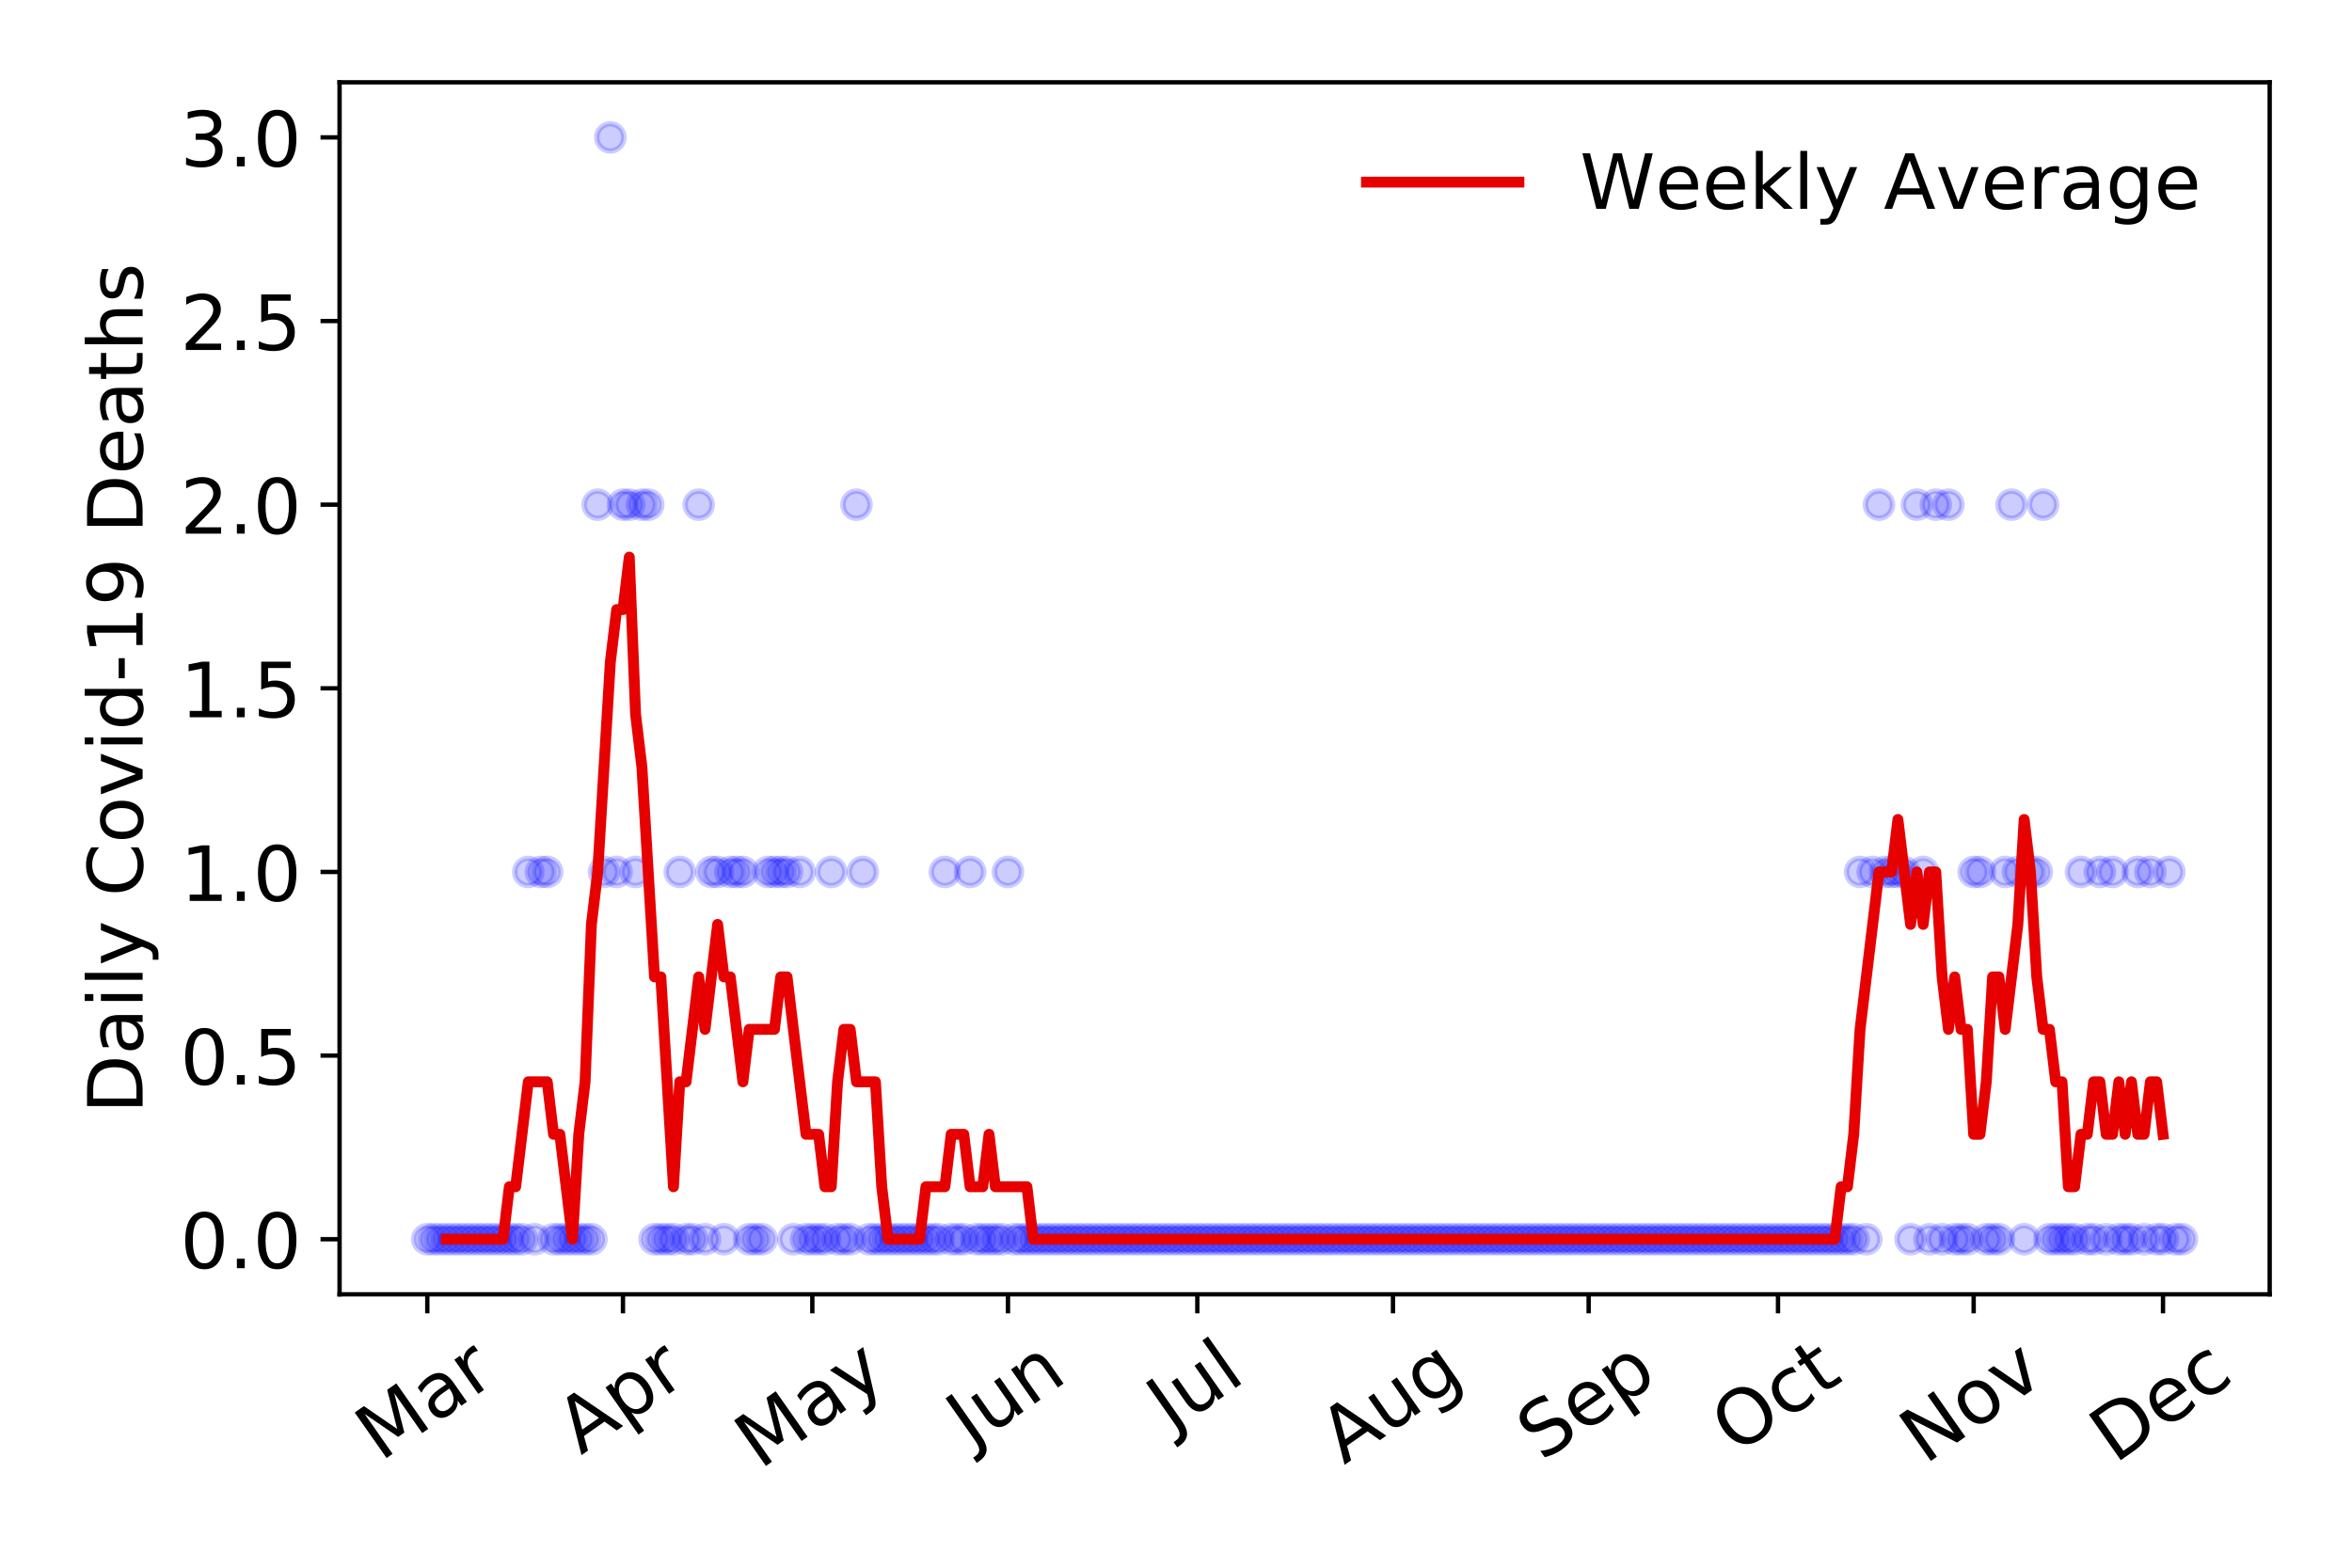 <?xml version="1.0" encoding="utf-8" standalone="no"?>
<!DOCTYPE svg PUBLIC "-//W3C//DTD SVG 1.1//EN"
  "http://www.w3.org/Graphics/SVG/1.1/DTD/svg11.dtd">
<!-- Created with matplotlib (https://matplotlib.org/) -->
<svg height="288pt" version="1.1" viewBox="0 0 432 288" width="432pt" xmlns="http://www.w3.org/2000/svg" xmlns:xlink="http://www.w3.org/1999/xlink">
 <defs>
  <style type="text/css">
*{stroke-linecap:butt;stroke-linejoin:round;}
  </style>
 </defs>
 <g id="figure_1">
  <g id="patch_1">
   <path d="M 0 288 
L 432 288 
L 432 0 
L 0 0 
z
" style="fill:#ffffff;"/>
  </g>
  <g id="axes_1">
   <g id="patch_2">
    <path d="M 62.37 237.778 
L 416.88 237.778 
L 416.88 15.12 
L 62.37 15.12 
z
" style="fill:#ffffff;"/>
   </g>
   <g id="matplotlib.axis_1">
    <g id="xtick_1">
     <g id="line2d_1">
      <defs>
       <path d="M 0 0 
L 0 3.5 
" id="m94492e8d2d" style="stroke:#000000;stroke-width:0.8;"/>
      </defs>
      <g>
       <use style="stroke:#000000;stroke-width:0.8;" x="78.484" xlink:href="#m94492e8d2d" y="237.778"/>
      </g>
     </g>
     <g id="text_1">
      <!-- Mar -->
      <defs>
       <path d="M 9.812 72.906 
L 24.516 72.906 
L 43.109 23.297 
L 61.812 72.906 
L 76.516 72.906 
L 76.516 0 
L 66.891 0 
L 66.891 64.016 
L 48.094 14.016 
L 38.188 14.016 
L 19.391 64.016 
L 19.391 0 
L 9.812 0 
z
" id="DejaVuSans-77"/>
       <path d="M 34.281 27.484 
Q 23.391 27.484 19.188 25 
Q 14.984 22.516 14.984 16.5 
Q 14.984 11.719 18.141 8.906 
Q 21.297 6.109 26.703 6.109 
Q 34.188 6.109 38.703 11.406 
Q 43.219 16.703 43.219 25.484 
L 43.219 27.484 
z
M 52.203 31.203 
L 52.203 0 
L 43.219 0 
L 43.219 8.297 
Q 40.141 3.328 35.547 0.953 
Q 30.953 -1.422 24.312 -1.422 
Q 15.922 -1.422 10.953 3.297 
Q 6 8.016 6 15.922 
Q 6 25.141 12.172 29.828 
Q 18.359 34.516 30.609 34.516 
L 43.219 34.516 
L 43.219 35.406 
Q 43.219 41.609 39.141 45 
Q 35.062 48.391 27.688 48.391 
Q 23 48.391 18.547 47.266 
Q 14.109 46.141 10.016 43.891 
L 10.016 52.203 
Q 14.938 54.109 19.578 55.047 
Q 24.219 56 28.609 56 
Q 40.484 56 46.344 49.844 
Q 52.203 43.703 52.203 31.203 
z
" id="DejaVuSans-97"/>
       <path d="M 41.109 46.297 
Q 39.594 47.172 37.812 47.578 
Q 36.031 48 33.891 48 
Q 26.266 48 22.188 43.047 
Q 18.109 38.094 18.109 28.812 
L 18.109 0 
L 9.078 0 
L 9.078 54.688 
L 18.109 54.688 
L 18.109 46.188 
Q 20.953 51.172 25.484 53.578 
Q 30.031 56 36.531 56 
Q 37.453 56 38.578 55.875 
Q 39.703 55.766 41.062 55.516 
z
" id="DejaVuSans-114"/>
      </defs>
      <g transform="translate(69.881 268.643)rotate(-35)scale(0.14 -0.14)">
       <use xlink:href="#DejaVuSans-77"/>
       <use x="86.279" xlink:href="#DejaVuSans-97"/>
       <use x="147.559" xlink:href="#DejaVuSans-114"/>
      </g>
     </g>
    </g>
    <g id="xtick_2">
     <g id="line2d_2">
      <g>
       <use style="stroke:#000000;stroke-width:0.8;" x="114.422" xlink:href="#m94492e8d2d" y="237.778"/>
      </g>
     </g>
     <g id="text_2">
      <!-- Apr -->
      <defs>
       <path d="M 34.188 63.188 
L 20.797 26.906 
L 47.609 26.906 
z
M 28.609 72.906 
L 39.797 72.906 
L 67.578 0 
L 57.328 0 
L 50.688 18.703 
L 17.828 18.703 
L 11.188 0 
L 0.781 0 
z
" id="DejaVuSans-65"/>
       <path d="M 18.109 8.203 
L 18.109 -20.797 
L 9.078 -20.797 
L 9.078 54.688 
L 18.109 54.688 
L 18.109 46.391 
Q 20.953 51.266 25.266 53.625 
Q 29.594 56 35.594 56 
Q 45.562 56 51.781 48.094 
Q 58.016 40.188 58.016 27.297 
Q 58.016 14.406 51.781 6.484 
Q 45.562 -1.422 35.594 -1.422 
Q 29.594 -1.422 25.266 0.953 
Q 20.953 3.328 18.109 8.203 
z
M 48.688 27.297 
Q 48.688 37.203 44.609 42.844 
Q 40.531 48.484 33.406 48.484 
Q 26.266 48.484 22.188 42.844 
Q 18.109 37.203 18.109 27.297 
Q 18.109 17.391 22.188 11.75 
Q 26.266 6.109 33.406 6.109 
Q 40.531 6.109 44.609 11.75 
Q 48.688 17.391 48.688 27.297 
z
" id="DejaVuSans-112"/>
      </defs>
      <g transform="translate(106.718 267.384)rotate(-35)scale(0.14 -0.14)">
       <use xlink:href="#DejaVuSans-65"/>
       <use x="68.408" xlink:href="#DejaVuSans-112"/>
       <use x="131.885" xlink:href="#DejaVuSans-114"/>
      </g>
     </g>
    </g>
    <g id="xtick_3">
     <g id="line2d_3">
      <g>
       <use style="stroke:#000000;stroke-width:0.8;" x="149.201" xlink:href="#m94492e8d2d" y="237.778"/>
      </g>
     </g>
     <g id="text_3">
      <!-- May -->
      <defs>
       <path d="M 32.172 -5.078 
Q 28.375 -14.844 24.75 -17.812 
Q 21.141 -20.797 15.094 -20.797 
L 7.906 -20.797 
L 7.906 -13.281 
L 13.188 -13.281 
Q 16.891 -13.281 18.938 -11.516 
Q 21 -9.766 23.484 -3.219 
L 25.094 0.875 
L 2.984 54.688 
L 12.5 54.688 
L 29.594 11.922 
L 46.688 54.688 
L 56.203 54.688 
z
" id="DejaVuSans-121"/>
      </defs>
      <g transform="translate(139.561 270.094)rotate(-35)scale(0.14 -0.14)">
       <use xlink:href="#DejaVuSans-77"/>
       <use x="86.279" xlink:href="#DejaVuSans-97"/>
       <use x="147.559" xlink:href="#DejaVuSans-121"/>
      </g>
     </g>
    </g>
    <g id="xtick_4">
     <g id="line2d_4">
      <g>
       <use style="stroke:#000000;stroke-width:0.8;" x="185.139" xlink:href="#m94492e8d2d" y="237.778"/>
      </g>
     </g>
     <g id="text_4">
      <!-- Jun -->
      <defs>
       <path d="M 9.812 72.906 
L 19.672 72.906 
L 19.672 5.078 
Q 19.672 -8.109 14.672 -14.062 
Q 9.672 -20.016 -1.422 -20.016 
L -5.172 -20.016 
L -5.172 -11.719 
L -2.094 -11.719 
Q 4.438 -11.719 7.125 -8.047 
Q 9.812 -4.391 9.812 5.078 
z
" id="DejaVuSans-74"/>
       <path d="M 8.5 21.578 
L 8.5 54.688 
L 17.484 54.688 
L 17.484 21.922 
Q 17.484 14.156 20.5 10.266 
Q 23.531 6.391 29.594 6.391 
Q 36.859 6.391 41.078 11.031 
Q 45.312 15.672 45.312 23.688 
L 45.312 54.688 
L 54.297 54.688 
L 54.297 0 
L 45.312 0 
L 45.312 8.406 
Q 42.047 3.422 37.719 1 
Q 33.406 -1.422 27.688 -1.422 
Q 18.266 -1.422 13.375 4.438 
Q 8.5 10.297 8.5 21.578 
z
M 31.109 56 
z
" id="DejaVuSans-117"/>
       <path d="M 54.891 33.016 
L 54.891 0 
L 45.906 0 
L 45.906 32.719 
Q 45.906 40.484 42.875 44.328 
Q 39.844 48.188 33.797 48.188 
Q 26.516 48.188 22.312 43.547 
Q 18.109 38.922 18.109 30.906 
L 18.109 0 
L 9.078 0 
L 9.078 54.688 
L 18.109 54.688 
L 18.109 46.188 
Q 21.344 51.125 25.703 53.562 
Q 30.078 56 35.797 56 
Q 45.219 56 50.047 50.172 
Q 54.891 44.344 54.891 33.016 
z
" id="DejaVuSans-110"/>
      </defs>
      <g transform="translate(178.395 266.039)rotate(-35)scale(0.14 -0.14)">
       <use xlink:href="#DejaVuSans-74"/>
       <use x="29.492" xlink:href="#DejaVuSans-117"/>
       <use x="92.871" xlink:href="#DejaVuSans-110"/>
      </g>
     </g>
    </g>
    <g id="xtick_5">
     <g id="line2d_5">
      <g>
       <use style="stroke:#000000;stroke-width:0.8;" x="219.917" xlink:href="#m94492e8d2d" y="237.778"/>
      </g>
     </g>
     <g id="text_5">
      <!-- Jul -->
      <defs>
       <path d="M 9.422 75.984 
L 18.406 75.984 
L 18.406 0 
L 9.422 0 
z
" id="DejaVuSans-108"/>
      </defs>
      <g transform="translate(215.214 263.181)rotate(-35)scale(0.14 -0.14)">
       <use xlink:href="#DejaVuSans-74"/>
       <use x="29.492" xlink:href="#DejaVuSans-117"/>
       <use x="92.871" xlink:href="#DejaVuSans-108"/>
      </g>
     </g>
    </g>
    <g id="xtick_6">
     <g id="line2d_6">
      <g>
       <use style="stroke:#000000;stroke-width:0.8;" x="255.855" xlink:href="#m94492e8d2d" y="237.778"/>
      </g>
     </g>
     <g id="text_6">
      <!-- Aug -->
      <defs>
       <path d="M 45.406 27.984 
Q 45.406 37.75 41.375 43.109 
Q 37.359 48.484 30.078 48.484 
Q 22.859 48.484 18.828 43.109 
Q 14.797 37.75 14.797 27.984 
Q 14.797 18.266 18.828 12.891 
Q 22.859 7.516 30.078 7.516 
Q 37.359 7.516 41.375 12.891 
Q 45.406 18.266 45.406 27.984 
z
M 54.391 6.781 
Q 54.391 -7.172 48.188 -13.984 
Q 42 -20.797 29.203 -20.797 
Q 24.469 -20.797 20.266 -20.094 
Q 16.062 -19.391 12.109 -17.922 
L 12.109 -9.188 
Q 16.062 -11.328 19.922 -12.344 
Q 23.781 -13.375 27.781 -13.375 
Q 36.625 -13.375 41.016 -8.766 
Q 45.406 -4.156 45.406 5.172 
L 45.406 9.625 
Q 42.625 4.781 38.281 2.391 
Q 33.938 0 27.875 0 
Q 17.828 0 11.672 7.656 
Q 5.516 15.328 5.516 27.984 
Q 5.516 40.672 11.672 48.328 
Q 17.828 56 27.875 56 
Q 33.938 56 38.281 53.609 
Q 42.625 51.219 45.406 46.391 
L 45.406 54.688 
L 54.391 54.688 
z
" id="DejaVuSans-103"/>
      </defs>
      <g transform="translate(246.874 269.172)rotate(-35)scale(0.14 -0.14)">
       <use xlink:href="#DejaVuSans-65"/>
       <use x="68.408" xlink:href="#DejaVuSans-117"/>
       <use x="131.787" xlink:href="#DejaVuSans-103"/>
      </g>
     </g>
    </g>
    <g id="xtick_7">
     <g id="line2d_7">
      <g>
       <use style="stroke:#000000;stroke-width:0.8;" x="291.793" xlink:href="#m94492e8d2d" y="237.778"/>
      </g>
     </g>
     <g id="text_7">
      <!-- Sep -->
      <defs>
       <path d="M 53.516 70.516 
L 53.516 60.891 
Q 47.906 63.578 42.922 64.891 
Q 37.938 66.219 33.297 66.219 
Q 25.25 66.219 20.875 63.094 
Q 16.5 59.969 16.5 54.203 
Q 16.5 49.359 19.406 46.891 
Q 22.312 44.438 30.422 42.922 
L 36.375 41.703 
Q 47.406 39.594 52.656 34.297 
Q 57.906 29 57.906 20.125 
Q 57.906 9.516 50.797 4.047 
Q 43.703 -1.422 29.984 -1.422 
Q 24.812 -1.422 18.969 -0.25 
Q 13.141 0.922 6.891 3.219 
L 6.891 13.375 
Q 12.891 10.016 18.656 8.297 
Q 24.422 6.594 29.984 6.594 
Q 38.422 6.594 43.016 9.906 
Q 47.609 13.234 47.609 19.391 
Q 47.609 24.75 44.312 27.781 
Q 41.016 30.812 33.5 32.328 
L 27.484 33.5 
Q 16.453 35.688 11.516 40.375 
Q 6.594 45.062 6.594 53.422 
Q 6.594 63.094 13.406 68.656 
Q 20.219 74.219 32.172 74.219 
Q 37.312 74.219 42.625 73.281 
Q 47.953 72.359 53.516 70.516 
z
" id="DejaVuSans-83"/>
       <path d="M 56.203 29.594 
L 56.203 25.203 
L 14.891 25.203 
Q 15.484 15.922 20.484 11.062 
Q 25.484 6.203 34.422 6.203 
Q 39.594 6.203 44.453 7.469 
Q 49.312 8.734 54.109 11.281 
L 54.109 2.781 
Q 49.266 0.734 44.188 -0.344 
Q 39.109 -1.422 33.891 -1.422 
Q 20.797 -1.422 13.156 6.188 
Q 5.516 13.812 5.516 26.812 
Q 5.516 40.234 12.766 48.109 
Q 20.016 56 32.328 56 
Q 43.359 56 49.781 48.891 
Q 56.203 41.797 56.203 29.594 
z
M 47.219 32.234 
Q 47.125 39.594 43.094 43.984 
Q 39.062 48.391 32.422 48.391 
Q 24.906 48.391 20.391 44.141 
Q 15.875 39.891 15.188 32.172 
z
" id="DejaVuSans-101"/>
      </defs>
      <g transform="translate(283.2 268.629)rotate(-35)scale(0.14 -0.14)">
       <use xlink:href="#DejaVuSans-83"/>
       <use x="63.477" xlink:href="#DejaVuSans-101"/>
       <use x="125" xlink:href="#DejaVuSans-112"/>
      </g>
     </g>
    </g>
    <g id="xtick_8">
     <g id="line2d_8">
      <g>
       <use style="stroke:#000000;stroke-width:0.8;" x="326.572" xlink:href="#m94492e8d2d" y="237.778"/>
      </g>
     </g>
     <g id="text_8">
      <!-- Oct -->
      <defs>
       <path d="M 39.406 66.219 
Q 28.656 66.219 22.328 58.203 
Q 16.016 50.203 16.016 36.375 
Q 16.016 22.609 22.328 14.594 
Q 28.656 6.594 39.406 6.594 
Q 50.141 6.594 56.422 14.594 
Q 62.703 22.609 62.703 36.375 
Q 62.703 50.203 56.422 58.203 
Q 50.141 66.219 39.406 66.219 
z
M 39.406 74.219 
Q 54.734 74.219 63.906 63.938 
Q 73.094 53.656 73.094 36.375 
Q 73.094 19.141 63.906 8.859 
Q 54.734 -1.422 39.406 -1.422 
Q 24.031 -1.422 14.812 8.828 
Q 5.609 19.094 5.609 36.375 
Q 5.609 53.656 14.812 63.938 
Q 24.031 74.219 39.406 74.219 
z
" id="DejaVuSans-79"/>
       <path d="M 48.781 52.594 
L 48.781 44.188 
Q 44.969 46.297 41.141 47.344 
Q 37.312 48.391 33.406 48.391 
Q 24.656 48.391 19.812 42.844 
Q 14.984 37.312 14.984 27.297 
Q 14.984 17.281 19.812 11.734 
Q 24.656 6.203 33.406 6.203 
Q 37.312 6.203 41.141 7.25 
Q 44.969 8.297 48.781 10.406 
L 48.781 2.094 
Q 45.016 0.344 40.984 -0.531 
Q 36.969 -1.422 32.422 -1.422 
Q 20.062 -1.422 12.781 6.344 
Q 5.516 14.109 5.516 27.297 
Q 5.516 40.672 12.859 48.328 
Q 20.219 56 33.016 56 
Q 37.156 56 41.109 55.141 
Q 45.062 54.297 48.781 52.594 
z
" id="DejaVuSans-99"/>
       <path d="M 18.312 70.219 
L 18.312 54.688 
L 36.812 54.688 
L 36.812 47.703 
L 18.312 47.703 
L 18.312 18.016 
Q 18.312 11.328 20.141 9.422 
Q 21.969 7.516 27.594 7.516 
L 36.812 7.516 
L 36.812 0 
L 27.594 0 
Q 17.188 0 13.234 3.875 
Q 9.281 7.766 9.281 18.016 
L 9.281 47.703 
L 2.688 47.703 
L 2.688 54.688 
L 9.281 54.688 
L 9.281 70.219 
z
" id="DejaVuSans-116"/>
      </defs>
      <g transform="translate(318.873 267.377)rotate(-35)scale(0.14 -0.14)">
       <use xlink:href="#DejaVuSans-79"/>
       <use x="78.711" xlink:href="#DejaVuSans-99"/>
       <use x="133.691" xlink:href="#DejaVuSans-116"/>
      </g>
     </g>
    </g>
    <g id="xtick_9">
     <g id="line2d_9">
      <g>
       <use style="stroke:#000000;stroke-width:0.8;" x="362.509" xlink:href="#m94492e8d2d" y="237.778"/>
      </g>
     </g>
     <g id="text_9">
      <!-- Nov -->
      <defs>
       <path d="M 9.812 72.906 
L 23.094 72.906 
L 55.422 11.922 
L 55.422 72.906 
L 64.984 72.906 
L 64.984 0 
L 51.703 0 
L 19.391 60.984 
L 19.391 0 
L 9.812 0 
z
" id="DejaVuSans-78"/>
       <path d="M 30.609 48.391 
Q 23.391 48.391 19.188 42.75 
Q 14.984 37.109 14.984 27.297 
Q 14.984 17.484 19.156 11.844 
Q 23.344 6.203 30.609 6.203 
Q 37.797 6.203 41.984 11.859 
Q 46.188 17.531 46.188 27.297 
Q 46.188 37.016 41.984 42.703 
Q 37.797 48.391 30.609 48.391 
z
M 30.609 56 
Q 42.328 56 49.016 48.375 
Q 55.719 40.766 55.719 27.297 
Q 55.719 13.875 49.016 6.219 
Q 42.328 -1.422 30.609 -1.422 
Q 18.844 -1.422 12.172 6.219 
Q 5.516 13.875 5.516 27.297 
Q 5.516 40.766 12.172 48.375 
Q 18.844 56 30.609 56 
z
" id="DejaVuSans-111"/>
       <path d="M 2.984 54.688 
L 12.5 54.688 
L 29.594 8.797 
L 46.688 54.688 
L 56.203 54.688 
L 35.688 0 
L 23.484 0 
z
" id="DejaVuSans-118"/>
      </defs>
      <g transform="translate(353.533 269.166)rotate(-35)scale(0.14 -0.14)">
       <use xlink:href="#DejaVuSans-78"/>
       <use x="74.805" xlink:href="#DejaVuSans-111"/>
       <use x="135.986" xlink:href="#DejaVuSans-118"/>
      </g>
     </g>
    </g>
    <g id="xtick_10">
     <g id="line2d_10">
      <g>
       <use style="stroke:#000000;stroke-width:0.8;" x="397.288" xlink:href="#m94492e8d2d" y="237.778"/>
      </g>
     </g>
     <g id="text_10">
      <!-- Dec -->
      <defs>
       <path d="M 19.672 64.797 
L 19.672 8.109 
L 31.594 8.109 
Q 46.688 8.109 53.688 14.938 
Q 60.688 21.781 60.688 36.531 
Q 60.688 51.172 53.688 57.984 
Q 46.688 64.797 31.594 64.797 
z
M 9.812 72.906 
L 30.078 72.906 
Q 51.266 72.906 61.172 64.094 
Q 71.094 55.281 71.094 36.531 
Q 71.094 17.672 61.125 8.828 
Q 51.172 0 30.078 0 
L 9.812 0 
z
" id="DejaVuSans-68"/>
      </defs>
      <g transform="translate(388.408 269.032)rotate(-35)scale(0.14 -0.14)">
       <use xlink:href="#DejaVuSans-68"/>
       <use x="77.002" xlink:href="#DejaVuSans-101"/>
       <use x="138.525" xlink:href="#DejaVuSans-99"/>
      </g>
     </g>
    </g>
   </g>
   <g id="matplotlib.axis_2">
    <g id="ytick_1">
     <g id="line2d_11">
      <defs>
       <path d="M 0 0 
L -3.5 0 
" id="md0525f3250" style="stroke:#000000;stroke-width:0.8;"/>
      </defs>
      <g>
       <use style="stroke:#000000;stroke-width:0.8;" x="62.37" xlink:href="#md0525f3250" y="227.657"/>
      </g>
     </g>
     <g id="text_11">
      <!-- 0.0 -->
      <defs>
       <path d="M 31.781 66.406 
Q 24.172 66.406 20.328 58.906 
Q 16.5 51.422 16.5 36.375 
Q 16.5 21.391 20.328 13.891 
Q 24.172 6.391 31.781 6.391 
Q 39.453 6.391 43.281 13.891 
Q 47.125 21.391 47.125 36.375 
Q 47.125 51.422 43.281 58.906 
Q 39.453 66.406 31.781 66.406 
z
M 31.781 74.219 
Q 44.047 74.219 50.516 64.516 
Q 56.984 54.828 56.984 36.375 
Q 56.984 17.969 50.516 8.266 
Q 44.047 -1.422 31.781 -1.422 
Q 19.531 -1.422 13.062 8.266 
Q 6.594 17.969 6.594 36.375 
Q 6.594 54.828 13.062 64.516 
Q 19.531 74.219 31.781 74.219 
z
" id="DejaVuSans-48"/>
       <path d="M 10.688 12.406 
L 21 12.406 
L 21 0 
L 10.688 0 
z
" id="DejaVuSans-46"/>
      </defs>
      <g transform="translate(33.106 232.976)scale(0.14 -0.14)">
       <use xlink:href="#DejaVuSans-48"/>
       <use x="63.623" xlink:href="#DejaVuSans-46"/>
       <use x="95.41" xlink:href="#DejaVuSans-48"/>
      </g>
     </g>
    </g>
    <g id="ytick_2">
     <g id="line2d_12">
      <g>
       <use style="stroke:#000000;stroke-width:0.8;" x="62.37" xlink:href="#md0525f3250" y="193.921"/>
      </g>
     </g>
     <g id="text_12">
      <!-- 0.5 -->
      <defs>
       <path d="M 10.797 72.906 
L 49.516 72.906 
L 49.516 64.594 
L 19.828 64.594 
L 19.828 46.734 
Q 21.969 47.469 24.109 47.828 
Q 26.266 48.188 28.422 48.188 
Q 40.625 48.188 47.75 41.5 
Q 54.891 34.812 54.891 23.391 
Q 54.891 11.625 47.562 5.094 
Q 40.234 -1.422 26.906 -1.422 
Q 22.312 -1.422 17.547 -0.641 
Q 12.797 0.141 7.719 1.703 
L 7.719 11.625 
Q 12.109 9.234 16.797 8.062 
Q 21.484 6.891 26.703 6.891 
Q 35.156 6.891 40.078 11.328 
Q 45.016 15.766 45.016 23.391 
Q 45.016 31 40.078 35.438 
Q 35.156 39.891 26.703 39.891 
Q 22.75 39.891 18.812 39.016 
Q 14.891 38.141 10.797 36.281 
z
" id="DejaVuSans-53"/>
      </defs>
      <g transform="translate(33.106 199.24)scale(0.14 -0.14)">
       <use xlink:href="#DejaVuSans-48"/>
       <use x="63.623" xlink:href="#DejaVuSans-46"/>
       <use x="95.41" xlink:href="#DejaVuSans-53"/>
      </g>
     </g>
    </g>
    <g id="ytick_3">
     <g id="line2d_13">
      <g>
       <use style="stroke:#000000;stroke-width:0.8;" x="62.37" xlink:href="#md0525f3250" y="160.185"/>
      </g>
     </g>
     <g id="text_13">
      <!-- 1.0 -->
      <defs>
       <path d="M 12.406 8.297 
L 28.516 8.297 
L 28.516 63.922 
L 10.984 60.406 
L 10.984 69.391 
L 28.422 72.906 
L 38.281 72.906 
L 38.281 8.297 
L 54.391 8.297 
L 54.391 0 
L 12.406 0 
z
" id="DejaVuSans-49"/>
      </defs>
      <g transform="translate(33.106 165.504)scale(0.14 -0.14)">
       <use xlink:href="#DejaVuSans-49"/>
       <use x="63.623" xlink:href="#DejaVuSans-46"/>
       <use x="95.41" xlink:href="#DejaVuSans-48"/>
      </g>
     </g>
    </g>
    <g id="ytick_4">
     <g id="line2d_14">
      <g>
       <use style="stroke:#000000;stroke-width:0.8;" x="62.37" xlink:href="#md0525f3250" y="126.449"/>
      </g>
     </g>
     <g id="text_14">
      <!-- 1.5 -->
      <g transform="translate(33.106 131.768)scale(0.14 -0.14)">
       <use xlink:href="#DejaVuSans-49"/>
       <use x="63.623" xlink:href="#DejaVuSans-46"/>
       <use x="95.41" xlink:href="#DejaVuSans-53"/>
      </g>
     </g>
    </g>
    <g id="ytick_5">
     <g id="line2d_15">
      <g>
       <use style="stroke:#000000;stroke-width:0.8;" x="62.37" xlink:href="#md0525f3250" y="92.713"/>
      </g>
     </g>
     <g id="text_15">
      <!-- 2.0 -->
      <defs>
       <path d="M 19.188 8.297 
L 53.609 8.297 
L 53.609 0 
L 7.328 0 
L 7.328 8.297 
Q 12.938 14.109 22.625 23.891 
Q 32.328 33.688 34.812 36.531 
Q 39.547 41.844 41.422 45.531 
Q 43.312 49.219 43.312 52.781 
Q 43.312 58.594 39.234 62.25 
Q 35.156 65.922 28.609 65.922 
Q 23.969 65.922 18.812 64.312 
Q 13.672 62.703 7.812 59.422 
L 7.812 69.391 
Q 13.766 71.781 18.938 73 
Q 24.125 74.219 28.422 74.219 
Q 39.75 74.219 46.484 68.547 
Q 53.219 62.891 53.219 53.422 
Q 53.219 48.922 51.531 44.891 
Q 49.859 40.875 45.406 35.406 
Q 44.188 33.984 37.641 27.219 
Q 31.109 20.453 19.188 8.297 
z
" id="DejaVuSans-50"/>
      </defs>
      <g transform="translate(33.106 98.032)scale(0.14 -0.14)">
       <use xlink:href="#DejaVuSans-50"/>
       <use x="63.623" xlink:href="#DejaVuSans-46"/>
       <use x="95.41" xlink:href="#DejaVuSans-48"/>
      </g>
     </g>
    </g>
    <g id="ytick_6">
     <g id="line2d_16">
      <g>
       <use style="stroke:#000000;stroke-width:0.8;" x="62.37" xlink:href="#md0525f3250" y="58.977"/>
      </g>
     </g>
     <g id="text_16">
      <!-- 2.5 -->
      <g transform="translate(33.106 64.296)scale(0.14 -0.14)">
       <use xlink:href="#DejaVuSans-50"/>
       <use x="63.623" xlink:href="#DejaVuSans-46"/>
       <use x="95.41" xlink:href="#DejaVuSans-53"/>
      </g>
     </g>
    </g>
    <g id="ytick_7">
     <g id="line2d_17">
      <g>
       <use style="stroke:#000000;stroke-width:0.8;" x="62.37" xlink:href="#md0525f3250" y="25.241"/>
      </g>
     </g>
     <g id="text_17">
      <!-- 3.0 -->
      <defs>
       <path d="M 40.578 39.312 
Q 47.656 37.797 51.625 33 
Q 55.609 28.219 55.609 21.188 
Q 55.609 10.406 48.188 4.484 
Q 40.766 -1.422 27.094 -1.422 
Q 22.516 -1.422 17.656 -0.516 
Q 12.797 0.391 7.625 2.203 
L 7.625 11.719 
Q 11.719 9.328 16.594 8.109 
Q 21.484 6.891 26.812 6.891 
Q 36.078 6.891 40.938 10.547 
Q 45.797 14.203 45.797 21.188 
Q 45.797 27.641 41.281 31.266 
Q 36.766 34.906 28.719 34.906 
L 20.219 34.906 
L 20.219 43.016 
L 29.109 43.016 
Q 36.375 43.016 40.234 45.922 
Q 44.094 48.828 44.094 54.297 
Q 44.094 59.906 40.109 62.906 
Q 36.141 65.922 28.719 65.922 
Q 24.656 65.922 20.016 65.031 
Q 15.375 64.156 9.812 62.312 
L 9.812 71.094 
Q 15.438 72.656 20.344 73.438 
Q 25.25 74.219 29.594 74.219 
Q 40.828 74.219 47.359 69.109 
Q 53.906 64.016 53.906 55.328 
Q 53.906 49.266 50.438 45.094 
Q 46.969 40.922 40.578 39.312 
z
" id="DejaVuSans-51"/>
      </defs>
      <g transform="translate(33.106 30.56)scale(0.14 -0.14)">
       <use xlink:href="#DejaVuSans-51"/>
       <use x="63.623" xlink:href="#DejaVuSans-46"/>
       <use x="95.41" xlink:href="#DejaVuSans-48"/>
      </g>
     </g>
    </g>
    <g id="text_18">
     <!-- Daily Covid-19 Deaths -->
     <defs>
      <path d="M 9.422 54.688 
L 18.406 54.688 
L 18.406 0 
L 9.422 0 
z
M 9.422 75.984 
L 18.406 75.984 
L 18.406 64.594 
L 9.422 64.594 
z
" id="DejaVuSans-105"/>
      <path id="DejaVuSans-32"/>
      <path d="M 64.406 67.281 
L 64.406 56.891 
Q 59.422 61.531 53.781 63.812 
Q 48.141 66.109 41.797 66.109 
Q 29.297 66.109 22.656 58.469 
Q 16.016 50.828 16.016 36.375 
Q 16.016 21.969 22.656 14.328 
Q 29.297 6.688 41.797 6.688 
Q 48.141 6.688 53.781 8.984 
Q 59.422 11.281 64.406 15.922 
L 64.406 5.609 
Q 59.234 2.094 53.438 0.328 
Q 47.656 -1.422 41.219 -1.422 
Q 24.656 -1.422 15.125 8.703 
Q 5.609 18.844 5.609 36.375 
Q 5.609 53.953 15.125 64.078 
Q 24.656 74.219 41.219 74.219 
Q 47.75 74.219 53.531 72.484 
Q 59.328 70.75 64.406 67.281 
z
" id="DejaVuSans-67"/>
      <path d="M 45.406 46.391 
L 45.406 75.984 
L 54.391 75.984 
L 54.391 0 
L 45.406 0 
L 45.406 8.203 
Q 42.578 3.328 38.25 0.953 
Q 33.938 -1.422 27.875 -1.422 
Q 17.969 -1.422 11.734 6.484 
Q 5.516 14.406 5.516 27.297 
Q 5.516 40.188 11.734 48.094 
Q 17.969 56 27.875 56 
Q 33.938 56 38.25 53.625 
Q 42.578 51.266 45.406 46.391 
z
M 14.797 27.297 
Q 14.797 17.391 18.875 11.75 
Q 22.953 6.109 30.078 6.109 
Q 37.203 6.109 41.297 11.75 
Q 45.406 17.391 45.406 27.297 
Q 45.406 37.203 41.297 42.844 
Q 37.203 48.484 30.078 48.484 
Q 22.953 48.484 18.875 42.844 
Q 14.797 37.203 14.797 27.297 
z
" id="DejaVuSans-100"/>
      <path d="M 4.891 31.391 
L 31.203 31.391 
L 31.203 23.391 
L 4.891 23.391 
z
" id="DejaVuSans-45"/>
      <path d="M 10.984 1.516 
L 10.984 10.5 
Q 14.703 8.734 18.5 7.812 
Q 22.312 6.891 25.984 6.891 
Q 35.75 6.891 40.891 13.453 
Q 46.047 20.016 46.781 33.406 
Q 43.953 29.203 39.594 26.953 
Q 35.25 24.703 29.984 24.703 
Q 19.047 24.703 12.672 31.312 
Q 6.297 37.938 6.297 49.422 
Q 6.297 60.641 12.938 67.422 
Q 19.578 74.219 30.609 74.219 
Q 43.266 74.219 49.922 64.516 
Q 56.594 54.828 56.594 36.375 
Q 56.594 19.141 48.406 8.859 
Q 40.234 -1.422 26.422 -1.422 
Q 22.703 -1.422 18.891 -0.688 
Q 15.094 0.047 10.984 1.516 
z
M 30.609 32.422 
Q 37.25 32.422 41.125 36.953 
Q 45.016 41.5 45.016 49.422 
Q 45.016 57.281 41.125 61.844 
Q 37.25 66.406 30.609 66.406 
Q 23.969 66.406 20.094 61.844 
Q 16.219 57.281 16.219 49.422 
Q 16.219 41.5 20.094 36.953 
Q 23.969 32.422 30.609 32.422 
z
" id="DejaVuSans-57"/>
      <path d="M 54.891 33.016 
L 54.891 0 
L 45.906 0 
L 45.906 32.719 
Q 45.906 40.484 42.875 44.328 
Q 39.844 48.188 33.797 48.188 
Q 26.516 48.188 22.312 43.547 
Q 18.109 38.922 18.109 30.906 
L 18.109 0 
L 9.078 0 
L 9.078 75.984 
L 18.109 75.984 
L 18.109 46.188 
Q 21.344 51.125 25.703 53.562 
Q 30.078 56 35.797 56 
Q 45.219 56 50.047 50.172 
Q 54.891 44.344 54.891 33.016 
z
" id="DejaVuSans-104"/>
      <path d="M 44.281 53.078 
L 44.281 44.578 
Q 40.484 46.531 36.375 47.5 
Q 32.281 48.484 27.875 48.484 
Q 21.188 48.484 17.844 46.438 
Q 14.5 44.391 14.5 40.281 
Q 14.5 37.156 16.891 35.375 
Q 19.281 33.594 26.516 31.984 
L 29.594 31.297 
Q 39.156 29.25 43.188 25.516 
Q 47.219 21.781 47.219 15.094 
Q 47.219 7.469 41.188 3.016 
Q 35.156 -1.422 24.609 -1.422 
Q 20.219 -1.422 15.453 -0.562 
Q 10.688 0.297 5.422 2 
L 5.422 11.281 
Q 10.406 8.688 15.234 7.391 
Q 20.062 6.109 24.812 6.109 
Q 31.156 6.109 34.562 8.281 
Q 37.984 10.453 37.984 14.406 
Q 37.984 18.062 35.516 20.016 
Q 33.062 21.969 24.703 23.781 
L 21.578 24.516 
Q 13.234 26.266 9.516 29.906 
Q 5.812 33.547 5.812 39.891 
Q 5.812 47.609 11.281 51.797 
Q 16.75 56 26.812 56 
Q 31.781 56 36.172 55.266 
Q 40.578 54.547 44.281 53.078 
z
" id="DejaVuSans-115"/>
     </defs>
     <g transform="translate(26.194 204.56)rotate(-90)scale(0.14 -0.14)">
      <use xlink:href="#DejaVuSans-68"/>
      <use x="77.002" xlink:href="#DejaVuSans-97"/>
      <use x="138.281" xlink:href="#DejaVuSans-105"/>
      <use x="166.064" xlink:href="#DejaVuSans-108"/>
      <use x="193.848" xlink:href="#DejaVuSans-121"/>
      <use x="253.027" xlink:href="#DejaVuSans-32"/>
      <use x="284.814" xlink:href="#DejaVuSans-67"/>
      <use x="354.639" xlink:href="#DejaVuSans-111"/>
      <use x="415.82" xlink:href="#DejaVuSans-118"/>
      <use x="475" xlink:href="#DejaVuSans-105"/>
      <use x="502.783" xlink:href="#DejaVuSans-100"/>
      <use x="566.26" xlink:href="#DejaVuSans-45"/>
      <use x="602.344" xlink:href="#DejaVuSans-49"/>
      <use x="665.967" xlink:href="#DejaVuSans-57"/>
      <use x="729.59" xlink:href="#DejaVuSans-32"/>
      <use x="761.377" xlink:href="#DejaVuSans-68"/>
      <use x="838.379" xlink:href="#DejaVuSans-101"/>
      <use x="899.902" xlink:href="#DejaVuSans-97"/>
      <use x="961.182" xlink:href="#DejaVuSans-116"/>
      <use x="1000.391" xlink:href="#DejaVuSans-104"/>
      <use x="1063.77" xlink:href="#DejaVuSans-115"/>
     </g>
    </g>
   </g>
   <g id="line2d_18">
    <defs>
     <path d="M 0 2.5 
C 0.663 2.5 1.299 2.237 1.768 1.768 
C 2.237 1.299 2.5 0.663 2.5 0 
C 2.5 -0.663 2.237 -1.299 1.768 -1.768 
C 1.299 -2.237 0.663 -2.5 0 -2.5 
C -0.663 -2.5 -1.299 -2.237 -1.768 -1.768 
C -2.237 -1.299 -2.5 -0.663 -2.5 0 
C -2.5 0.663 -2.237 1.299 -1.768 1.768 
C -1.299 2.237 -0.663 2.5 0 2.5 
z
" id="m42c822b309" style="stroke:#0000ff;stroke-opacity:0.2;"/>
    </defs>
    <g clip-path="url(#p5fa35bbe88)">
     <use style="fill:#0000ff;fill-opacity:0.2;stroke:#0000ff;stroke-opacity:0.2;" x="78.484" xlink:href="#m42c822b309" y="227.657"/>
     <use style="fill:#0000ff;fill-opacity:0.2;stroke:#0000ff;stroke-opacity:0.2;" x="79.643" xlink:href="#m42c822b309" y="227.657"/>
     <use style="fill:#0000ff;fill-opacity:0.2;stroke:#0000ff;stroke-opacity:0.2;" x="80.803" xlink:href="#m42c822b309" y="227.657"/>
     <use style="fill:#0000ff;fill-opacity:0.2;stroke:#0000ff;stroke-opacity:0.2;" x="81.962" xlink:href="#m42c822b309" y="227.657"/>
     <use style="fill:#0000ff;fill-opacity:0.2;stroke:#0000ff;stroke-opacity:0.2;" x="83.121" xlink:href="#m42c822b309" y="227.657"/>
     <use style="fill:#0000ff;fill-opacity:0.2;stroke:#0000ff;stroke-opacity:0.2;" x="84.281" xlink:href="#m42c822b309" y="227.657"/>
     <use style="fill:#0000ff;fill-opacity:0.2;stroke:#0000ff;stroke-opacity:0.2;" x="85.44" xlink:href="#m42c822b309" y="227.657"/>
     <use style="fill:#0000ff;fill-opacity:0.2;stroke:#0000ff;stroke-opacity:0.2;" x="86.599" xlink:href="#m42c822b309" y="227.657"/>
     <use style="fill:#0000ff;fill-opacity:0.2;stroke:#0000ff;stroke-opacity:0.2;" x="87.758" xlink:href="#m42c822b309" y="227.657"/>
     <use style="fill:#0000ff;fill-opacity:0.2;stroke:#0000ff;stroke-opacity:0.2;" x="88.918" xlink:href="#m42c822b309" y="227.657"/>
     <use style="fill:#0000ff;fill-opacity:0.2;stroke:#0000ff;stroke-opacity:0.2;" x="90.077" xlink:href="#m42c822b309" y="227.657"/>
     <use style="fill:#0000ff;fill-opacity:0.2;stroke:#0000ff;stroke-opacity:0.2;" x="91.236" xlink:href="#m42c822b309" y="227.657"/>
     <use style="fill:#0000ff;fill-opacity:0.2;stroke:#0000ff;stroke-opacity:0.2;" x="92.396" xlink:href="#m42c822b309" y="227.657"/>
     <use style="fill:#0000ff;fill-opacity:0.2;stroke:#0000ff;stroke-opacity:0.2;" x="93.555" xlink:href="#m42c822b309" y="227.657"/>
     <use style="fill:#0000ff;fill-opacity:0.2;stroke:#0000ff;stroke-opacity:0.2;" x="94.714" xlink:href="#m42c822b309" y="227.657"/>
     <use style="fill:#0000ff;fill-opacity:0.2;stroke:#0000ff;stroke-opacity:0.2;" x="95.873" xlink:href="#m42c822b309" y="227.657"/>
     <use style="fill:#0000ff;fill-opacity:0.2;stroke:#0000ff;stroke-opacity:0.2;" x="97.033" xlink:href="#m42c822b309" y="160.185"/>
     <use style="fill:#0000ff;fill-opacity:0.2;stroke:#0000ff;stroke-opacity:0.2;" x="98.192" xlink:href="#m42c822b309" y="227.657"/>
     <use style="fill:#0000ff;fill-opacity:0.2;stroke:#0000ff;stroke-opacity:0.2;" x="99.351" xlink:href="#m42c822b309" y="160.185"/>
     <use style="fill:#0000ff;fill-opacity:0.2;stroke:#0000ff;stroke-opacity:0.2;" x="100.511" xlink:href="#m42c822b309" y="160.185"/>
     <use style="fill:#0000ff;fill-opacity:0.2;stroke:#0000ff;stroke-opacity:0.2;" x="101.67" xlink:href="#m42c822b309" y="227.657"/>
     <use style="fill:#0000ff;fill-opacity:0.2;stroke:#0000ff;stroke-opacity:0.2;" x="102.829" xlink:href="#m42c822b309" y="227.657"/>
     <use style="fill:#0000ff;fill-opacity:0.2;stroke:#0000ff;stroke-opacity:0.2;" x="103.988" xlink:href="#m42c822b309" y="227.657"/>
     <use style="fill:#0000ff;fill-opacity:0.2;stroke:#0000ff;stroke-opacity:0.2;" x="105.148" xlink:href="#m42c822b309" y="227.657"/>
     <use style="fill:#0000ff;fill-opacity:0.2;stroke:#0000ff;stroke-opacity:0.2;" x="106.307" xlink:href="#m42c822b309" y="227.657"/>
     <use style="fill:#0000ff;fill-opacity:0.2;stroke:#0000ff;stroke-opacity:0.2;" x="107.466" xlink:href="#m42c822b309" y="227.657"/>
     <use style="fill:#0000ff;fill-opacity:0.2;stroke:#0000ff;stroke-opacity:0.2;" x="108.626" xlink:href="#m42c822b309" y="227.657"/>
     <use style="fill:#0000ff;fill-opacity:0.2;stroke:#0000ff;stroke-opacity:0.2;" x="109.785" xlink:href="#m42c822b309" y="92.713"/>
     <use style="fill:#0000ff;fill-opacity:0.2;stroke:#0000ff;stroke-opacity:0.2;" x="110.944" xlink:href="#m42c822b309" y="160.185"/>
     <use style="fill:#0000ff;fill-opacity:0.2;stroke:#0000ff;stroke-opacity:0.2;" x="112.103" xlink:href="#m42c822b309" y="25.241"/>
     <use style="fill:#0000ff;fill-opacity:0.2;stroke:#0000ff;stroke-opacity:0.2;" x="113.263" xlink:href="#m42c822b309" y="160.185"/>
     <use style="fill:#0000ff;fill-opacity:0.2;stroke:#0000ff;stroke-opacity:0.2;" x="114.422" xlink:href="#m42c822b309" y="92.713"/>
     <use style="fill:#0000ff;fill-opacity:0.2;stroke:#0000ff;stroke-opacity:0.2;" x="115.581" xlink:href="#m42c822b309" y="92.713"/>
     <use style="fill:#0000ff;fill-opacity:0.2;stroke:#0000ff;stroke-opacity:0.2;" x="116.741" xlink:href="#m42c822b309" y="160.185"/>
     <use style="fill:#0000ff;fill-opacity:0.2;stroke:#0000ff;stroke-opacity:0.2;" x="117.9" xlink:href="#m42c822b309" y="92.713"/>
     <use style="fill:#0000ff;fill-opacity:0.2;stroke:#0000ff;stroke-opacity:0.2;" x="119.059" xlink:href="#m42c822b309" y="92.713"/>
     <use style="fill:#0000ff;fill-opacity:0.2;stroke:#0000ff;stroke-opacity:0.2;" x="120.218" xlink:href="#m42c822b309" y="227.657"/>
     <use style="fill:#0000ff;fill-opacity:0.2;stroke:#0000ff;stroke-opacity:0.2;" x="121.378" xlink:href="#m42c822b309" y="227.657"/>
     <use style="fill:#0000ff;fill-opacity:0.2;stroke:#0000ff;stroke-opacity:0.2;" x="122.537" xlink:href="#m42c822b309" y="227.657"/>
     <use style="fill:#0000ff;fill-opacity:0.2;stroke:#0000ff;stroke-opacity:0.2;" x="123.696" xlink:href="#m42c822b309" y="227.657"/>
     <use style="fill:#0000ff;fill-opacity:0.2;stroke:#0000ff;stroke-opacity:0.2;" x="124.856" xlink:href="#m42c822b309" y="160.185"/>
     <use style="fill:#0000ff;fill-opacity:0.2;stroke:#0000ff;stroke-opacity:0.2;" x="126.015" xlink:href="#m42c822b309" y="227.657"/>
     <use style="fill:#0000ff;fill-opacity:0.2;stroke:#0000ff;stroke-opacity:0.2;" x="127.174" xlink:href="#m42c822b309" y="227.657"/>
     <use style="fill:#0000ff;fill-opacity:0.2;stroke:#0000ff;stroke-opacity:0.2;" x="128.333" xlink:href="#m42c822b309" y="92.713"/>
     <use style="fill:#0000ff;fill-opacity:0.2;stroke:#0000ff;stroke-opacity:0.2;" x="129.493" xlink:href="#m42c822b309" y="227.657"/>
     <use style="fill:#0000ff;fill-opacity:0.2;stroke:#0000ff;stroke-opacity:0.2;" x="130.652" xlink:href="#m42c822b309" y="160.185"/>
     <use style="fill:#0000ff;fill-opacity:0.2;stroke:#0000ff;stroke-opacity:0.2;" x="131.811" xlink:href="#m42c822b309" y="160.185"/>
     <use style="fill:#0000ff;fill-opacity:0.2;stroke:#0000ff;stroke-opacity:0.2;" x="132.971" xlink:href="#m42c822b309" y="227.657"/>
     <use style="fill:#0000ff;fill-opacity:0.2;stroke:#0000ff;stroke-opacity:0.2;" x="134.13" xlink:href="#m42c822b309" y="160.185"/>
     <use style="fill:#0000ff;fill-opacity:0.2;stroke:#0000ff;stroke-opacity:0.2;" x="135.289" xlink:href="#m42c822b309" y="160.185"/>
     <use style="fill:#0000ff;fill-opacity:0.2;stroke:#0000ff;stroke-opacity:0.2;" x="136.448" xlink:href="#m42c822b309" y="160.185"/>
     <use style="fill:#0000ff;fill-opacity:0.2;stroke:#0000ff;stroke-opacity:0.2;" x="137.608" xlink:href="#m42c822b309" y="227.657"/>
     <use style="fill:#0000ff;fill-opacity:0.2;stroke:#0000ff;stroke-opacity:0.2;" x="138.767" xlink:href="#m42c822b309" y="227.657"/>
     <use style="fill:#0000ff;fill-opacity:0.2;stroke:#0000ff;stroke-opacity:0.2;" x="139.926" xlink:href="#m42c822b309" y="227.657"/>
     <use style="fill:#0000ff;fill-opacity:0.2;stroke:#0000ff;stroke-opacity:0.2;" x="141.086" xlink:href="#m42c822b309" y="160.185"/>
     <use style="fill:#0000ff;fill-opacity:0.2;stroke:#0000ff;stroke-opacity:0.2;" x="142.245" xlink:href="#m42c822b309" y="160.185"/>
     <use style="fill:#0000ff;fill-opacity:0.2;stroke:#0000ff;stroke-opacity:0.2;" x="143.404" xlink:href="#m42c822b309" y="160.185"/>
     <use style="fill:#0000ff;fill-opacity:0.2;stroke:#0000ff;stroke-opacity:0.2;" x="144.563" xlink:href="#m42c822b309" y="160.185"/>
     <use style="fill:#0000ff;fill-opacity:0.2;stroke:#0000ff;stroke-opacity:0.2;" x="145.723" xlink:href="#m42c822b309" y="227.657"/>
     <use style="fill:#0000ff;fill-opacity:0.2;stroke:#0000ff;stroke-opacity:0.2;" x="146.882" xlink:href="#m42c822b309" y="160.185"/>
     <use style="fill:#0000ff;fill-opacity:0.2;stroke:#0000ff;stroke-opacity:0.2;" x="148.041" xlink:href="#m42c822b309" y="227.657"/>
     <use style="fill:#0000ff;fill-opacity:0.2;stroke:#0000ff;stroke-opacity:0.2;" x="149.201" xlink:href="#m42c822b309" y="227.657"/>
     <use style="fill:#0000ff;fill-opacity:0.2;stroke:#0000ff;stroke-opacity:0.2;" x="150.36" xlink:href="#m42c822b309" y="227.657"/>
     <use style="fill:#0000ff;fill-opacity:0.2;stroke:#0000ff;stroke-opacity:0.2;" x="151.519" xlink:href="#m42c822b309" y="227.657"/>
     <use style="fill:#0000ff;fill-opacity:0.2;stroke:#0000ff;stroke-opacity:0.2;" x="152.678" xlink:href="#m42c822b309" y="160.185"/>
     <use style="fill:#0000ff;fill-opacity:0.2;stroke:#0000ff;stroke-opacity:0.2;" x="153.838" xlink:href="#m42c822b309" y="227.657"/>
     <use style="fill:#0000ff;fill-opacity:0.2;stroke:#0000ff;stroke-opacity:0.2;" x="154.997" xlink:href="#m42c822b309" y="227.657"/>
     <use style="fill:#0000ff;fill-opacity:0.2;stroke:#0000ff;stroke-opacity:0.2;" x="156.156" xlink:href="#m42c822b309" y="227.657"/>
     <use style="fill:#0000ff;fill-opacity:0.2;stroke:#0000ff;stroke-opacity:0.2;" x="157.316" xlink:href="#m42c822b309" y="92.713"/>
     <use style="fill:#0000ff;fill-opacity:0.2;stroke:#0000ff;stroke-opacity:0.2;" x="158.475" xlink:href="#m42c822b309" y="160.185"/>
     <use style="fill:#0000ff;fill-opacity:0.2;stroke:#0000ff;stroke-opacity:0.2;" x="159.634" xlink:href="#m42c822b309" y="227.657"/>
     <use style="fill:#0000ff;fill-opacity:0.2;stroke:#0000ff;stroke-opacity:0.2;" x="160.793" xlink:href="#m42c822b309" y="227.657"/>
     <use style="fill:#0000ff;fill-opacity:0.2;stroke:#0000ff;stroke-opacity:0.2;" x="161.953" xlink:href="#m42c822b309" y="227.657"/>
     <use style="fill:#0000ff;fill-opacity:0.2;stroke:#0000ff;stroke-opacity:0.2;" x="163.112" xlink:href="#m42c822b309" y="227.657"/>
     <use style="fill:#0000ff;fill-opacity:0.2;stroke:#0000ff;stroke-opacity:0.2;" x="164.271" xlink:href="#m42c822b309" y="227.657"/>
     <use style="fill:#0000ff;fill-opacity:0.2;stroke:#0000ff;stroke-opacity:0.2;" x="165.431" xlink:href="#m42c822b309" y="227.657"/>
     <use style="fill:#0000ff;fill-opacity:0.2;stroke:#0000ff;stroke-opacity:0.2;" x="166.59" xlink:href="#m42c822b309" y="227.657"/>
     <use style="fill:#0000ff;fill-opacity:0.2;stroke:#0000ff;stroke-opacity:0.2;" x="167.749" xlink:href="#m42c822b309" y="227.657"/>
     <use style="fill:#0000ff;fill-opacity:0.2;stroke:#0000ff;stroke-opacity:0.2;" x="168.908" xlink:href="#m42c822b309" y="227.657"/>
     <use style="fill:#0000ff;fill-opacity:0.2;stroke:#0000ff;stroke-opacity:0.2;" x="170.068" xlink:href="#m42c822b309" y="227.657"/>
     <use style="fill:#0000ff;fill-opacity:0.2;stroke:#0000ff;stroke-opacity:0.2;" x="171.227" xlink:href="#m42c822b309" y="227.657"/>
     <use style="fill:#0000ff;fill-opacity:0.2;stroke:#0000ff;stroke-opacity:0.2;" x="172.386" xlink:href="#m42c822b309" y="227.657"/>
     <use style="fill:#0000ff;fill-opacity:0.2;stroke:#0000ff;stroke-opacity:0.2;" x="173.546" xlink:href="#m42c822b309" y="160.185"/>
     <use style="fill:#0000ff;fill-opacity:0.2;stroke:#0000ff;stroke-opacity:0.2;" x="174.705" xlink:href="#m42c822b309" y="227.657"/>
     <use style="fill:#0000ff;fill-opacity:0.2;stroke:#0000ff;stroke-opacity:0.2;" x="175.864" xlink:href="#m42c822b309" y="227.657"/>
     <use style="fill:#0000ff;fill-opacity:0.2;stroke:#0000ff;stroke-opacity:0.2;" x="177.023" xlink:href="#m42c822b309" y="227.657"/>
     <use style="fill:#0000ff;fill-opacity:0.2;stroke:#0000ff;stroke-opacity:0.2;" x="178.183" xlink:href="#m42c822b309" y="160.185"/>
     <use style="fill:#0000ff;fill-opacity:0.2;stroke:#0000ff;stroke-opacity:0.2;" x="179.342" xlink:href="#m42c822b309" y="227.657"/>
     <use style="fill:#0000ff;fill-opacity:0.2;stroke:#0000ff;stroke-opacity:0.2;" x="180.501" xlink:href="#m42c822b309" y="227.657"/>
     <use style="fill:#0000ff;fill-opacity:0.2;stroke:#0000ff;stroke-opacity:0.2;" x="181.661" xlink:href="#m42c822b309" y="227.657"/>
     <use style="fill:#0000ff;fill-opacity:0.2;stroke:#0000ff;stroke-opacity:0.2;" x="182.82" xlink:href="#m42c822b309" y="227.657"/>
     <use style="fill:#0000ff;fill-opacity:0.2;stroke:#0000ff;stroke-opacity:0.2;" x="183.979" xlink:href="#m42c822b309" y="227.657"/>
     <use style="fill:#0000ff;fill-opacity:0.2;stroke:#0000ff;stroke-opacity:0.2;" x="185.139" xlink:href="#m42c822b309" y="160.185"/>
     <use style="fill:#0000ff;fill-opacity:0.2;stroke:#0000ff;stroke-opacity:0.2;" x="186.298" xlink:href="#m42c822b309" y="227.657"/>
     <use style="fill:#0000ff;fill-opacity:0.2;stroke:#0000ff;stroke-opacity:0.2;" x="187.457" xlink:href="#m42c822b309" y="227.657"/>
     <use style="fill:#0000ff;fill-opacity:0.2;stroke:#0000ff;stroke-opacity:0.2;" x="188.616" xlink:href="#m42c822b309" y="227.657"/>
     <use style="fill:#0000ff;fill-opacity:0.2;stroke:#0000ff;stroke-opacity:0.2;" x="189.776" xlink:href="#m42c822b309" y="227.657"/>
     <use style="fill:#0000ff;fill-opacity:0.2;stroke:#0000ff;stroke-opacity:0.2;" x="190.935" xlink:href="#m42c822b309" y="227.657"/>
     <use style="fill:#0000ff;fill-opacity:0.2;stroke:#0000ff;stroke-opacity:0.2;" x="192.094" xlink:href="#m42c822b309" y="227.657"/>
     <use style="fill:#0000ff;fill-opacity:0.2;stroke:#0000ff;stroke-opacity:0.2;" x="193.254" xlink:href="#m42c822b309" y="227.657"/>
     <use style="fill:#0000ff;fill-opacity:0.2;stroke:#0000ff;stroke-opacity:0.2;" x="194.413" xlink:href="#m42c822b309" y="227.657"/>
     <use style="fill:#0000ff;fill-opacity:0.2;stroke:#0000ff;stroke-opacity:0.2;" x="195.572" xlink:href="#m42c822b309" y="227.657"/>
     <use style="fill:#0000ff;fill-opacity:0.2;stroke:#0000ff;stroke-opacity:0.2;" x="196.731" xlink:href="#m42c822b309" y="227.657"/>
     <use style="fill:#0000ff;fill-opacity:0.2;stroke:#0000ff;stroke-opacity:0.2;" x="197.891" xlink:href="#m42c822b309" y="227.657"/>
     <use style="fill:#0000ff;fill-opacity:0.2;stroke:#0000ff;stroke-opacity:0.2;" x="199.05" xlink:href="#m42c822b309" y="227.657"/>
     <use style="fill:#0000ff;fill-opacity:0.2;stroke:#0000ff;stroke-opacity:0.2;" x="200.209" xlink:href="#m42c822b309" y="227.657"/>
     <use style="fill:#0000ff;fill-opacity:0.2;stroke:#0000ff;stroke-opacity:0.2;" x="201.369" xlink:href="#m42c822b309" y="227.657"/>
     <use style="fill:#0000ff;fill-opacity:0.2;stroke:#0000ff;stroke-opacity:0.2;" x="202.528" xlink:href="#m42c822b309" y="227.657"/>
     <use style="fill:#0000ff;fill-opacity:0.2;stroke:#0000ff;stroke-opacity:0.2;" x="203.687" xlink:href="#m42c822b309" y="227.657"/>
     <use style="fill:#0000ff;fill-opacity:0.2;stroke:#0000ff;stroke-opacity:0.2;" x="204.846" xlink:href="#m42c822b309" y="227.657"/>
     <use style="fill:#0000ff;fill-opacity:0.2;stroke:#0000ff;stroke-opacity:0.2;" x="206.006" xlink:href="#m42c822b309" y="227.657"/>
     <use style="fill:#0000ff;fill-opacity:0.2;stroke:#0000ff;stroke-opacity:0.2;" x="207.165" xlink:href="#m42c822b309" y="227.657"/>
     <use style="fill:#0000ff;fill-opacity:0.2;stroke:#0000ff;stroke-opacity:0.2;" x="208.324" xlink:href="#m42c822b309" y="227.657"/>
     <use style="fill:#0000ff;fill-opacity:0.2;stroke:#0000ff;stroke-opacity:0.2;" x="209.484" xlink:href="#m42c822b309" y="227.657"/>
     <use style="fill:#0000ff;fill-opacity:0.2;stroke:#0000ff;stroke-opacity:0.2;" x="210.643" xlink:href="#m42c822b309" y="227.657"/>
     <use style="fill:#0000ff;fill-opacity:0.2;stroke:#0000ff;stroke-opacity:0.2;" x="211.802" xlink:href="#m42c822b309" y="227.657"/>
     <use style="fill:#0000ff;fill-opacity:0.2;stroke:#0000ff;stroke-opacity:0.2;" x="212.961" xlink:href="#m42c822b309" y="227.657"/>
     <use style="fill:#0000ff;fill-opacity:0.2;stroke:#0000ff;stroke-opacity:0.2;" x="214.121" xlink:href="#m42c822b309" y="227.657"/>
     <use style="fill:#0000ff;fill-opacity:0.2;stroke:#0000ff;stroke-opacity:0.2;" x="215.28" xlink:href="#m42c822b309" y="227.657"/>
     <use style="fill:#0000ff;fill-opacity:0.2;stroke:#0000ff;stroke-opacity:0.2;" x="216.439" xlink:href="#m42c822b309" y="227.657"/>
     <use style="fill:#0000ff;fill-opacity:0.2;stroke:#0000ff;stroke-opacity:0.2;" x="217.599" xlink:href="#m42c822b309" y="227.657"/>
     <use style="fill:#0000ff;fill-opacity:0.2;stroke:#0000ff;stroke-opacity:0.2;" x="218.758" xlink:href="#m42c822b309" y="227.657"/>
     <use style="fill:#0000ff;fill-opacity:0.2;stroke:#0000ff;stroke-opacity:0.2;" x="219.917" xlink:href="#m42c822b309" y="227.657"/>
     <use style="fill:#0000ff;fill-opacity:0.2;stroke:#0000ff;stroke-opacity:0.2;" x="221.076" xlink:href="#m42c822b309" y="227.657"/>
     <use style="fill:#0000ff;fill-opacity:0.2;stroke:#0000ff;stroke-opacity:0.2;" x="222.236" xlink:href="#m42c822b309" y="227.657"/>
     <use style="fill:#0000ff;fill-opacity:0.2;stroke:#0000ff;stroke-opacity:0.2;" x="223.395" xlink:href="#m42c822b309" y="227.657"/>
     <use style="fill:#0000ff;fill-opacity:0.2;stroke:#0000ff;stroke-opacity:0.2;" x="224.554" xlink:href="#m42c822b309" y="227.657"/>
     <use style="fill:#0000ff;fill-opacity:0.2;stroke:#0000ff;stroke-opacity:0.2;" x="225.714" xlink:href="#m42c822b309" y="227.657"/>
     <use style="fill:#0000ff;fill-opacity:0.2;stroke:#0000ff;stroke-opacity:0.2;" x="226.873" xlink:href="#m42c822b309" y="227.657"/>
     <use style="fill:#0000ff;fill-opacity:0.2;stroke:#0000ff;stroke-opacity:0.2;" x="228.032" xlink:href="#m42c822b309" y="227.657"/>
     <use style="fill:#0000ff;fill-opacity:0.2;stroke:#0000ff;stroke-opacity:0.2;" x="229.191" xlink:href="#m42c822b309" y="227.657"/>
     <use style="fill:#0000ff;fill-opacity:0.2;stroke:#0000ff;stroke-opacity:0.2;" x="230.351" xlink:href="#m42c822b309" y="227.657"/>
     <use style="fill:#0000ff;fill-opacity:0.2;stroke:#0000ff;stroke-opacity:0.2;" x="231.51" xlink:href="#m42c822b309" y="227.657"/>
     <use style="fill:#0000ff;fill-opacity:0.2;stroke:#0000ff;stroke-opacity:0.2;" x="232.669" xlink:href="#m42c822b309" y="227.657"/>
     <use style="fill:#0000ff;fill-opacity:0.2;stroke:#0000ff;stroke-opacity:0.2;" x="233.829" xlink:href="#m42c822b309" y="227.657"/>
     <use style="fill:#0000ff;fill-opacity:0.2;stroke:#0000ff;stroke-opacity:0.2;" x="234.988" xlink:href="#m42c822b309" y="227.657"/>
     <use style="fill:#0000ff;fill-opacity:0.2;stroke:#0000ff;stroke-opacity:0.2;" x="236.147" xlink:href="#m42c822b309" y="227.657"/>
     <use style="fill:#0000ff;fill-opacity:0.2;stroke:#0000ff;stroke-opacity:0.2;" x="237.306" xlink:href="#m42c822b309" y="227.657"/>
     <use style="fill:#0000ff;fill-opacity:0.2;stroke:#0000ff;stroke-opacity:0.2;" x="238.466" xlink:href="#m42c822b309" y="227.657"/>
     <use style="fill:#0000ff;fill-opacity:0.2;stroke:#0000ff;stroke-opacity:0.2;" x="239.625" xlink:href="#m42c822b309" y="227.657"/>
     <use style="fill:#0000ff;fill-opacity:0.2;stroke:#0000ff;stroke-opacity:0.2;" x="240.784" xlink:href="#m42c822b309" y="227.657"/>
     <use style="fill:#0000ff;fill-opacity:0.2;stroke:#0000ff;stroke-opacity:0.2;" x="241.944" xlink:href="#m42c822b309" y="227.657"/>
     <use style="fill:#0000ff;fill-opacity:0.2;stroke:#0000ff;stroke-opacity:0.2;" x="243.103" xlink:href="#m42c822b309" y="227.657"/>
     <use style="fill:#0000ff;fill-opacity:0.2;stroke:#0000ff;stroke-opacity:0.2;" x="244.262" xlink:href="#m42c822b309" y="227.657"/>
     <use style="fill:#0000ff;fill-opacity:0.2;stroke:#0000ff;stroke-opacity:0.2;" x="245.421" xlink:href="#m42c822b309" y="227.657"/>
     <use style="fill:#0000ff;fill-opacity:0.2;stroke:#0000ff;stroke-opacity:0.2;" x="246.581" xlink:href="#m42c822b309" y="227.657"/>
     <use style="fill:#0000ff;fill-opacity:0.2;stroke:#0000ff;stroke-opacity:0.2;" x="247.74" xlink:href="#m42c822b309" y="227.657"/>
     <use style="fill:#0000ff;fill-opacity:0.2;stroke:#0000ff;stroke-opacity:0.2;" x="248.899" xlink:href="#m42c822b309" y="227.657"/>
     <use style="fill:#0000ff;fill-opacity:0.2;stroke:#0000ff;stroke-opacity:0.2;" x="250.059" xlink:href="#m42c822b309" y="227.657"/>
     <use style="fill:#0000ff;fill-opacity:0.2;stroke:#0000ff;stroke-opacity:0.2;" x="251.218" xlink:href="#m42c822b309" y="227.657"/>
     <use style="fill:#0000ff;fill-opacity:0.2;stroke:#0000ff;stroke-opacity:0.2;" x="252.377" xlink:href="#m42c822b309" y="227.657"/>
     <use style="fill:#0000ff;fill-opacity:0.2;stroke:#0000ff;stroke-opacity:0.2;" x="253.536" xlink:href="#m42c822b309" y="227.657"/>
     <use style="fill:#0000ff;fill-opacity:0.2;stroke:#0000ff;stroke-opacity:0.2;" x="254.696" xlink:href="#m42c822b309" y="227.657"/>
     <use style="fill:#0000ff;fill-opacity:0.2;stroke:#0000ff;stroke-opacity:0.2;" x="255.855" xlink:href="#m42c822b309" y="227.657"/>
     <use style="fill:#0000ff;fill-opacity:0.2;stroke:#0000ff;stroke-opacity:0.2;" x="257.014" xlink:href="#m42c822b309" y="227.657"/>
     <use style="fill:#0000ff;fill-opacity:0.2;stroke:#0000ff;stroke-opacity:0.2;" x="258.174" xlink:href="#m42c822b309" y="227.657"/>
     <use style="fill:#0000ff;fill-opacity:0.2;stroke:#0000ff;stroke-opacity:0.2;" x="259.333" xlink:href="#m42c822b309" y="227.657"/>
     <use style="fill:#0000ff;fill-opacity:0.2;stroke:#0000ff;stroke-opacity:0.2;" x="260.492" xlink:href="#m42c822b309" y="227.657"/>
     <use style="fill:#0000ff;fill-opacity:0.2;stroke:#0000ff;stroke-opacity:0.2;" x="261.651" xlink:href="#m42c822b309" y="227.657"/>
     <use style="fill:#0000ff;fill-opacity:0.2;stroke:#0000ff;stroke-opacity:0.2;" x="262.811" xlink:href="#m42c822b309" y="227.657"/>
     <use style="fill:#0000ff;fill-opacity:0.2;stroke:#0000ff;stroke-opacity:0.2;" x="263.97" xlink:href="#m42c822b309" y="227.657"/>
     <use style="fill:#0000ff;fill-opacity:0.2;stroke:#0000ff;stroke-opacity:0.2;" x="265.129" xlink:href="#m42c822b309" y="227.657"/>
     <use style="fill:#0000ff;fill-opacity:0.2;stroke:#0000ff;stroke-opacity:0.2;" x="266.289" xlink:href="#m42c822b309" y="227.657"/>
     <use style="fill:#0000ff;fill-opacity:0.2;stroke:#0000ff;stroke-opacity:0.2;" x="267.448" xlink:href="#m42c822b309" y="227.657"/>
     <use style="fill:#0000ff;fill-opacity:0.2;stroke:#0000ff;stroke-opacity:0.2;" x="268.607" xlink:href="#m42c822b309" y="227.657"/>
     <use style="fill:#0000ff;fill-opacity:0.2;stroke:#0000ff;stroke-opacity:0.2;" x="269.766" xlink:href="#m42c822b309" y="227.657"/>
     <use style="fill:#0000ff;fill-opacity:0.2;stroke:#0000ff;stroke-opacity:0.2;" x="270.926" xlink:href="#m42c822b309" y="227.657"/>
     <use style="fill:#0000ff;fill-opacity:0.2;stroke:#0000ff;stroke-opacity:0.2;" x="272.085" xlink:href="#m42c822b309" y="227.657"/>
     <use style="fill:#0000ff;fill-opacity:0.2;stroke:#0000ff;stroke-opacity:0.2;" x="273.244" xlink:href="#m42c822b309" y="227.657"/>
     <use style="fill:#0000ff;fill-opacity:0.2;stroke:#0000ff;stroke-opacity:0.2;" x="274.404" xlink:href="#m42c822b309" y="227.657"/>
     <use style="fill:#0000ff;fill-opacity:0.2;stroke:#0000ff;stroke-opacity:0.2;" x="275.563" xlink:href="#m42c822b309" y="227.657"/>
     <use style="fill:#0000ff;fill-opacity:0.2;stroke:#0000ff;stroke-opacity:0.2;" x="276.722" xlink:href="#m42c822b309" y="227.657"/>
     <use style="fill:#0000ff;fill-opacity:0.2;stroke:#0000ff;stroke-opacity:0.2;" x="277.881" xlink:href="#m42c822b309" y="227.657"/>
     <use style="fill:#0000ff;fill-opacity:0.2;stroke:#0000ff;stroke-opacity:0.2;" x="279.041" xlink:href="#m42c822b309" y="227.657"/>
     <use style="fill:#0000ff;fill-opacity:0.2;stroke:#0000ff;stroke-opacity:0.2;" x="280.2" xlink:href="#m42c822b309" y="227.657"/>
     <use style="fill:#0000ff;fill-opacity:0.2;stroke:#0000ff;stroke-opacity:0.2;" x="281.359" xlink:href="#m42c822b309" y="227.657"/>
     <use style="fill:#0000ff;fill-opacity:0.2;stroke:#0000ff;stroke-opacity:0.2;" x="282.519" xlink:href="#m42c822b309" y="227.657"/>
     <use style="fill:#0000ff;fill-opacity:0.2;stroke:#0000ff;stroke-opacity:0.2;" x="283.678" xlink:href="#m42c822b309" y="227.657"/>
     <use style="fill:#0000ff;fill-opacity:0.2;stroke:#0000ff;stroke-opacity:0.2;" x="284.837" xlink:href="#m42c822b309" y="227.657"/>
     <use style="fill:#0000ff;fill-opacity:0.2;stroke:#0000ff;stroke-opacity:0.2;" x="285.996" xlink:href="#m42c822b309" y="227.657"/>
     <use style="fill:#0000ff;fill-opacity:0.2;stroke:#0000ff;stroke-opacity:0.2;" x="287.156" xlink:href="#m42c822b309" y="227.657"/>
     <use style="fill:#0000ff;fill-opacity:0.2;stroke:#0000ff;stroke-opacity:0.2;" x="288.315" xlink:href="#m42c822b309" y="227.657"/>
     <use style="fill:#0000ff;fill-opacity:0.2;stroke:#0000ff;stroke-opacity:0.2;" x="289.474" xlink:href="#m42c822b309" y="227.657"/>
     <use style="fill:#0000ff;fill-opacity:0.2;stroke:#0000ff;stroke-opacity:0.2;" x="290.634" xlink:href="#m42c822b309" y="227.657"/>
     <use style="fill:#0000ff;fill-opacity:0.2;stroke:#0000ff;stroke-opacity:0.2;" x="291.793" xlink:href="#m42c822b309" y="227.657"/>
     <use style="fill:#0000ff;fill-opacity:0.2;stroke:#0000ff;stroke-opacity:0.2;" x="292.952" xlink:href="#m42c822b309" y="227.657"/>
     <use style="fill:#0000ff;fill-opacity:0.2;stroke:#0000ff;stroke-opacity:0.2;" x="294.111" xlink:href="#m42c822b309" y="227.657"/>
     <use style="fill:#0000ff;fill-opacity:0.2;stroke:#0000ff;stroke-opacity:0.2;" x="295.271" xlink:href="#m42c822b309" y="227.657"/>
     <use style="fill:#0000ff;fill-opacity:0.2;stroke:#0000ff;stroke-opacity:0.2;" x="296.43" xlink:href="#m42c822b309" y="227.657"/>
     <use style="fill:#0000ff;fill-opacity:0.2;stroke:#0000ff;stroke-opacity:0.2;" x="297.589" xlink:href="#m42c822b309" y="227.657"/>
     <use style="fill:#0000ff;fill-opacity:0.2;stroke:#0000ff;stroke-opacity:0.2;" x="298.749" xlink:href="#m42c822b309" y="227.657"/>
     <use style="fill:#0000ff;fill-opacity:0.2;stroke:#0000ff;stroke-opacity:0.2;" x="299.908" xlink:href="#m42c822b309" y="227.657"/>
     <use style="fill:#0000ff;fill-opacity:0.2;stroke:#0000ff;stroke-opacity:0.2;" x="301.067" xlink:href="#m42c822b309" y="227.657"/>
     <use style="fill:#0000ff;fill-opacity:0.2;stroke:#0000ff;stroke-opacity:0.2;" x="302.227" xlink:href="#m42c822b309" y="227.657"/>
     <use style="fill:#0000ff;fill-opacity:0.2;stroke:#0000ff;stroke-opacity:0.2;" x="303.386" xlink:href="#m42c822b309" y="227.657"/>
     <use style="fill:#0000ff;fill-opacity:0.2;stroke:#0000ff;stroke-opacity:0.2;" x="304.545" xlink:href="#m42c822b309" y="227.657"/>
     <use style="fill:#0000ff;fill-opacity:0.2;stroke:#0000ff;stroke-opacity:0.2;" x="305.704" xlink:href="#m42c822b309" y="227.657"/>
     <use style="fill:#0000ff;fill-opacity:0.2;stroke:#0000ff;stroke-opacity:0.2;" x="306.864" xlink:href="#m42c822b309" y="227.657"/>
     <use style="fill:#0000ff;fill-opacity:0.2;stroke:#0000ff;stroke-opacity:0.2;" x="308.023" xlink:href="#m42c822b309" y="227.657"/>
     <use style="fill:#0000ff;fill-opacity:0.2;stroke:#0000ff;stroke-opacity:0.2;" x="309.182" xlink:href="#m42c822b309" y="227.657"/>
     <use style="fill:#0000ff;fill-opacity:0.2;stroke:#0000ff;stroke-opacity:0.2;" x="310.342" xlink:href="#m42c822b309" y="227.657"/>
     <use style="fill:#0000ff;fill-opacity:0.2;stroke:#0000ff;stroke-opacity:0.2;" x="311.501" xlink:href="#m42c822b309" y="227.657"/>
     <use style="fill:#0000ff;fill-opacity:0.2;stroke:#0000ff;stroke-opacity:0.2;" x="312.66" xlink:href="#m42c822b309" y="227.657"/>
     <use style="fill:#0000ff;fill-opacity:0.2;stroke:#0000ff;stroke-opacity:0.2;" x="313.819" xlink:href="#m42c822b309" y="227.657"/>
     <use style="fill:#0000ff;fill-opacity:0.2;stroke:#0000ff;stroke-opacity:0.2;" x="314.979" xlink:href="#m42c822b309" y="227.657"/>
     <use style="fill:#0000ff;fill-opacity:0.2;stroke:#0000ff;stroke-opacity:0.2;" x="316.138" xlink:href="#m42c822b309" y="227.657"/>
     <use style="fill:#0000ff;fill-opacity:0.2;stroke:#0000ff;stroke-opacity:0.2;" x="317.297" xlink:href="#m42c822b309" y="227.657"/>
     <use style="fill:#0000ff;fill-opacity:0.2;stroke:#0000ff;stroke-opacity:0.2;" x="318.457" xlink:href="#m42c822b309" y="227.657"/>
     <use style="fill:#0000ff;fill-opacity:0.2;stroke:#0000ff;stroke-opacity:0.2;" x="319.616" xlink:href="#m42c822b309" y="227.657"/>
     <use style="fill:#0000ff;fill-opacity:0.2;stroke:#0000ff;stroke-opacity:0.2;" x="320.775" xlink:href="#m42c822b309" y="227.657"/>
     <use style="fill:#0000ff;fill-opacity:0.2;stroke:#0000ff;stroke-opacity:0.2;" x="321.934" xlink:href="#m42c822b309" y="227.657"/>
     <use style="fill:#0000ff;fill-opacity:0.2;stroke:#0000ff;stroke-opacity:0.2;" x="323.094" xlink:href="#m42c822b309" y="227.657"/>
     <use style="fill:#0000ff;fill-opacity:0.2;stroke:#0000ff;stroke-opacity:0.2;" x="324.253" xlink:href="#m42c822b309" y="227.657"/>
     <use style="fill:#0000ff;fill-opacity:0.2;stroke:#0000ff;stroke-opacity:0.2;" x="325.412" xlink:href="#m42c822b309" y="227.657"/>
     <use style="fill:#0000ff;fill-opacity:0.2;stroke:#0000ff;stroke-opacity:0.2;" x="326.572" xlink:href="#m42c822b309" y="227.657"/>
     <use style="fill:#0000ff;fill-opacity:0.2;stroke:#0000ff;stroke-opacity:0.2;" x="327.731" xlink:href="#m42c822b309" y="227.657"/>
     <use style="fill:#0000ff;fill-opacity:0.2;stroke:#0000ff;stroke-opacity:0.2;" x="328.89" xlink:href="#m42c822b309" y="227.657"/>
     <use style="fill:#0000ff;fill-opacity:0.2;stroke:#0000ff;stroke-opacity:0.2;" x="330.049" xlink:href="#m42c822b309" y="227.657"/>
     <use style="fill:#0000ff;fill-opacity:0.2;stroke:#0000ff;stroke-opacity:0.2;" x="331.209" xlink:href="#m42c822b309" y="227.657"/>
     <use style="fill:#0000ff;fill-opacity:0.2;stroke:#0000ff;stroke-opacity:0.2;" x="332.368" xlink:href="#m42c822b309" y="227.657"/>
     <use style="fill:#0000ff;fill-opacity:0.2;stroke:#0000ff;stroke-opacity:0.2;" x="333.527" xlink:href="#m42c822b309" y="227.657"/>
     <use style="fill:#0000ff;fill-opacity:0.2;stroke:#0000ff;stroke-opacity:0.2;" x="334.687" xlink:href="#m42c822b309" y="227.657"/>
     <use style="fill:#0000ff;fill-opacity:0.2;stroke:#0000ff;stroke-opacity:0.2;" x="335.846" xlink:href="#m42c822b309" y="227.657"/>
     <use style="fill:#0000ff;fill-opacity:0.2;stroke:#0000ff;stroke-opacity:0.2;" x="337.005" xlink:href="#m42c822b309" y="227.657"/>
     <use style="fill:#0000ff;fill-opacity:0.2;stroke:#0000ff;stroke-opacity:0.2;" x="338.164" xlink:href="#m42c822b309" y="227.657"/>
     <use style="fill:#0000ff;fill-opacity:0.2;stroke:#0000ff;stroke-opacity:0.2;" x="339.324" xlink:href="#m42c822b309" y="227.657"/>
     <use style="fill:#0000ff;fill-opacity:0.2;stroke:#0000ff;stroke-opacity:0.2;" x="340.483" xlink:href="#m42c822b309" y="227.657"/>
     <use style="fill:#0000ff;fill-opacity:0.2;stroke:#0000ff;stroke-opacity:0.2;" x="341.642" xlink:href="#m42c822b309" y="160.185"/>
     <use style="fill:#0000ff;fill-opacity:0.2;stroke:#0000ff;stroke-opacity:0.2;" x="342.802" xlink:href="#m42c822b309" y="227.657"/>
     <use style="fill:#0000ff;fill-opacity:0.2;stroke:#0000ff;stroke-opacity:0.2;" x="343.961" xlink:href="#m42c822b309" y="160.185"/>
     <use style="fill:#0000ff;fill-opacity:0.2;stroke:#0000ff;stroke-opacity:0.2;" x="345.12" xlink:href="#m42c822b309" y="92.713"/>
     <use style="fill:#0000ff;fill-opacity:0.2;stroke:#0000ff;stroke-opacity:0.2;" x="346.279" xlink:href="#m42c822b309" y="160.185"/>
     <use style="fill:#0000ff;fill-opacity:0.2;stroke:#0000ff;stroke-opacity:0.2;" x="347.439" xlink:href="#m42c822b309" y="160.185"/>
     <use style="fill:#0000ff;fill-opacity:0.2;stroke:#0000ff;stroke-opacity:0.2;" x="348.598" xlink:href="#m42c822b309" y="160.185"/>
     <use style="fill:#0000ff;fill-opacity:0.2;stroke:#0000ff;stroke-opacity:0.2;" x="349.757" xlink:href="#m42c822b309" y="160.185"/>
     <use style="fill:#0000ff;fill-opacity:0.2;stroke:#0000ff;stroke-opacity:0.2;" x="350.917" xlink:href="#m42c822b309" y="227.657"/>
     <use style="fill:#0000ff;fill-opacity:0.2;stroke:#0000ff;stroke-opacity:0.2;" x="352.076" xlink:href="#m42c822b309" y="92.713"/>
     <use style="fill:#0000ff;fill-opacity:0.2;stroke:#0000ff;stroke-opacity:0.2;" x="353.235" xlink:href="#m42c822b309" y="160.185"/>
     <use style="fill:#0000ff;fill-opacity:0.2;stroke:#0000ff;stroke-opacity:0.2;" x="354.394" xlink:href="#m42c822b309" y="227.657"/>
     <use style="fill:#0000ff;fill-opacity:0.2;stroke:#0000ff;stroke-opacity:0.2;" x="355.554" xlink:href="#m42c822b309" y="92.713"/>
     <use style="fill:#0000ff;fill-opacity:0.2;stroke:#0000ff;stroke-opacity:0.2;" x="356.713" xlink:href="#m42c822b309" y="227.657"/>
     <use style="fill:#0000ff;fill-opacity:0.2;stroke:#0000ff;stroke-opacity:0.2;" x="357.872" xlink:href="#m42c822b309" y="92.713"/>
     <use style="fill:#0000ff;fill-opacity:0.2;stroke:#0000ff;stroke-opacity:0.2;" x="359.032" xlink:href="#m42c822b309" y="227.657"/>
     <use style="fill:#0000ff;fill-opacity:0.2;stroke:#0000ff;stroke-opacity:0.2;" x="360.191" xlink:href="#m42c822b309" y="227.657"/>
     <use style="fill:#0000ff;fill-opacity:0.2;stroke:#0000ff;stroke-opacity:0.2;" x="361.35" xlink:href="#m42c822b309" y="227.657"/>
     <use style="fill:#0000ff;fill-opacity:0.2;stroke:#0000ff;stroke-opacity:0.2;" x="362.509" xlink:href="#m42c822b309" y="160.185"/>
     <use style="fill:#0000ff;fill-opacity:0.2;stroke:#0000ff;stroke-opacity:0.2;" x="363.669" xlink:href="#m42c822b309" y="160.185"/>
     <use style="fill:#0000ff;fill-opacity:0.2;stroke:#0000ff;stroke-opacity:0.2;" x="364.828" xlink:href="#m42c822b309" y="227.657"/>
     <use style="fill:#0000ff;fill-opacity:0.2;stroke:#0000ff;stroke-opacity:0.2;" x="365.987" xlink:href="#m42c822b309" y="227.657"/>
     <use style="fill:#0000ff;fill-opacity:0.2;stroke:#0000ff;stroke-opacity:0.2;" x="367.147" xlink:href="#m42c822b309" y="227.657"/>
     <use style="fill:#0000ff;fill-opacity:0.2;stroke:#0000ff;stroke-opacity:0.2;" x="368.306" xlink:href="#m42c822b309" y="160.185"/>
     <use style="fill:#0000ff;fill-opacity:0.2;stroke:#0000ff;stroke-opacity:0.2;" x="369.465" xlink:href="#m42c822b309" y="92.713"/>
     <use style="fill:#0000ff;fill-opacity:0.2;stroke:#0000ff;stroke-opacity:0.2;" x="370.624" xlink:href="#m42c822b309" y="160.185"/>
     <use style="fill:#0000ff;fill-opacity:0.2;stroke:#0000ff;stroke-opacity:0.2;" x="371.784" xlink:href="#m42c822b309" y="227.657"/>
     <use style="fill:#0000ff;fill-opacity:0.2;stroke:#0000ff;stroke-opacity:0.2;" x="372.943" xlink:href="#m42c822b309" y="160.185"/>
     <use style="fill:#0000ff;fill-opacity:0.2;stroke:#0000ff;stroke-opacity:0.2;" x="374.102" xlink:href="#m42c822b309" y="160.185"/>
     <use style="fill:#0000ff;fill-opacity:0.2;stroke:#0000ff;stroke-opacity:0.2;" x="375.262" xlink:href="#m42c822b309" y="92.713"/>
     <use style="fill:#0000ff;fill-opacity:0.2;stroke:#0000ff;stroke-opacity:0.2;" x="376.421" xlink:href="#m42c822b309" y="227.657"/>
     <use style="fill:#0000ff;fill-opacity:0.2;stroke:#0000ff;stroke-opacity:0.2;" x="377.58" xlink:href="#m42c822b309" y="227.657"/>
     <use style="fill:#0000ff;fill-opacity:0.2;stroke:#0000ff;stroke-opacity:0.2;" x="378.739" xlink:href="#m42c822b309" y="227.657"/>
     <use style="fill:#0000ff;fill-opacity:0.2;stroke:#0000ff;stroke-opacity:0.2;" x="379.899" xlink:href="#m42c822b309" y="227.657"/>
     <use style="fill:#0000ff;fill-opacity:0.2;stroke:#0000ff;stroke-opacity:0.2;" x="381.058" xlink:href="#m42c822b309" y="227.657"/>
     <use style="fill:#0000ff;fill-opacity:0.2;stroke:#0000ff;stroke-opacity:0.2;" x="382.217" xlink:href="#m42c822b309" y="160.185"/>
     <use style="fill:#0000ff;fill-opacity:0.2;stroke:#0000ff;stroke-opacity:0.2;" x="383.377" xlink:href="#m42c822b309" y="227.657"/>
     <use style="fill:#0000ff;fill-opacity:0.2;stroke:#0000ff;stroke-opacity:0.2;" x="384.536" xlink:href="#m42c822b309" y="227.657"/>
     <use style="fill:#0000ff;fill-opacity:0.2;stroke:#0000ff;stroke-opacity:0.2;" x="385.695" xlink:href="#m42c822b309" y="160.185"/>
     <use style="fill:#0000ff;fill-opacity:0.2;stroke:#0000ff;stroke-opacity:0.2;" x="386.854" xlink:href="#m42c822b309" y="227.657"/>
     <use style="fill:#0000ff;fill-opacity:0.2;stroke:#0000ff;stroke-opacity:0.2;" x="388.014" xlink:href="#m42c822b309" y="160.185"/>
     <use style="fill:#0000ff;fill-opacity:0.2;stroke:#0000ff;stroke-opacity:0.2;" x="389.173" xlink:href="#m42c822b309" y="227.657"/>
     <use style="fill:#0000ff;fill-opacity:0.2;stroke:#0000ff;stroke-opacity:0.2;" x="390.332" xlink:href="#m42c822b309" y="227.657"/>
     <use style="fill:#0000ff;fill-opacity:0.2;stroke:#0000ff;stroke-opacity:0.2;" x="391.492" xlink:href="#m42c822b309" y="227.657"/>
     <use style="fill:#0000ff;fill-opacity:0.2;stroke:#0000ff;stroke-opacity:0.2;" x="392.651" xlink:href="#m42c822b309" y="160.185"/>
     <use style="fill:#0000ff;fill-opacity:0.2;stroke:#0000ff;stroke-opacity:0.2;" x="393.81" xlink:href="#m42c822b309" y="227.657"/>
     <use style="fill:#0000ff;fill-opacity:0.2;stroke:#0000ff;stroke-opacity:0.2;" x="394.969" xlink:href="#m42c822b309" y="160.185"/>
     <use style="fill:#0000ff;fill-opacity:0.2;stroke:#0000ff;stroke-opacity:0.2;" x="396.129" xlink:href="#m42c822b309" y="227.657"/>
     <use style="fill:#0000ff;fill-opacity:0.2;stroke:#0000ff;stroke-opacity:0.2;" x="397.288" xlink:href="#m42c822b309" y="227.657"/>
     <use style="fill:#0000ff;fill-opacity:0.2;stroke:#0000ff;stroke-opacity:0.2;" x="398.447" xlink:href="#m42c822b309" y="160.185"/>
     <use style="fill:#0000ff;fill-opacity:0.2;stroke:#0000ff;stroke-opacity:0.2;" x="399.607" xlink:href="#m42c822b309" y="227.657"/>
     <use style="fill:#0000ff;fill-opacity:0.2;stroke:#0000ff;stroke-opacity:0.2;" x="400.766" xlink:href="#m42c822b309" y="227.657"/>
    </g>
   </g>
   <g id="line2d_19">
    <path clip-path="url(#p5fa35bbe88)" d="M 81.962 227.657 
L 92.396 227.657 
L 93.555 218.018 
L 94.714 218.018 
L 97.033 198.741 
L 100.511 198.741 
L 101.67 208.38 
L 102.829 208.38 
L 105.148 227.657 
L 106.307 208.38 
L 107.466 198.741 
L 108.626 169.824 
L 109.785 160.185 
L 112.103 121.63 
L 113.263 111.991 
L 114.422 111.991 
L 115.581 102.352 
L 116.741 131.269 
L 117.9 140.907 
L 120.218 179.463 
L 121.378 179.463 
L 123.696 218.018 
L 124.856 198.741 
L 126.015 198.741 
L 128.333 179.463 
L 129.493 189.102 
L 131.811 169.824 
L 132.971 179.463 
L 134.13 179.463 
L 136.448 198.741 
L 137.608 189.102 
L 142.245 189.102 
L 143.404 179.463 
L 144.563 179.463 
L 148.041 208.38 
L 150.36 208.38 
L 151.519 218.018 
L 152.678 218.018 
L 153.838 198.741 
L 154.997 189.102 
L 156.156 189.102 
L 157.316 198.741 
L 160.793 198.741 
L 161.953 218.018 
L 163.112 227.657 
L 168.908 227.657 
L 170.068 218.018 
L 173.546 218.018 
L 174.705 208.38 
L 177.023 208.38 
L 178.183 218.018 
L 180.501 218.018 
L 181.661 208.38 
L 182.82 218.018 
L 188.616 218.018 
L 189.776 227.657 
L 337.005 227.657 
L 338.164 218.018 
L 339.324 218.018 
L 340.483 208.38 
L 341.642 189.102 
L 345.12 160.185 
L 347.439 160.185 
L 348.598 150.546 
L 350.917 169.824 
L 352.076 160.185 
L 353.235 169.824 
L 354.394 160.185 
L 355.554 160.185 
L 356.713 179.463 
L 357.872 189.102 
L 359.032 179.463 
L 360.191 189.102 
L 361.35 189.102 
L 362.509 208.38 
L 363.669 208.38 
L 364.828 198.741 
L 365.987 179.463 
L 367.147 179.463 
L 368.306 189.102 
L 370.624 169.824 
L 371.784 150.546 
L 372.943 160.185 
L 374.102 179.463 
L 375.262 189.102 
L 376.421 189.102 
L 377.58 198.741 
L 378.739 198.741 
L 379.899 218.018 
L 381.058 218.018 
L 382.217 208.38 
L 383.377 208.38 
L 384.536 198.741 
L 385.695 198.741 
L 386.854 208.38 
L 388.014 208.38 
L 389.173 198.741 
L 390.332 208.38 
L 391.492 198.741 
L 392.651 208.38 
L 393.81 208.38 
L 394.969 198.741 
L 396.129 198.741 
L 397.288 208.38 
L 397.288 208.38 
" style="fill:none;stroke:#e60000;stroke-linecap:square;stroke-width:2;"/>
   </g>
   <g id="patch_3">
    <path d="M 62.37 237.778 
L 62.37 15.12 
" style="fill:none;stroke:#000000;stroke-linecap:square;stroke-linejoin:miter;stroke-width:0.8;"/>
   </g>
   <g id="patch_4">
    <path d="M 416.88 237.778 
L 416.88 15.12 
" style="fill:none;stroke:#000000;stroke-linecap:square;stroke-linejoin:miter;stroke-width:0.8;"/>
   </g>
   <g id="patch_5">
    <path d="M 62.37 237.778 
L 416.88 237.778 
" style="fill:none;stroke:#000000;stroke-linecap:square;stroke-linejoin:miter;stroke-width:0.8;"/>
   </g>
   <g id="patch_6">
    <path d="M 62.37 15.12 
L 416.88 15.12 
" style="fill:none;stroke:#000000;stroke-linecap:square;stroke-linejoin:miter;stroke-width:0.8;"/>
   </g>
   <g id="legend_1">
    <g id="line2d_20">
     <path d="M 250.984 33.458 
L 278.984 33.458 
" style="fill:none;stroke:#e60000;stroke-linecap:square;stroke-width:2;"/>
    </g>
    <g id="line2d_21"/>
    <g id="text_19">
     <!-- Weekly Average -->
     <defs>
      <path d="M 3.328 72.906 
L 13.281 72.906 
L 28.609 11.281 
L 43.891 72.906 
L 54.984 72.906 
L 70.312 11.281 
L 85.594 72.906 
L 95.609 72.906 
L 77.297 0 
L 64.891 0 
L 49.516 63.281 
L 33.984 0 
L 21.578 0 
z
" id="DejaVuSans-87"/>
      <path d="M 9.078 75.984 
L 18.109 75.984 
L 18.109 31.109 
L 44.922 54.688 
L 56.391 54.688 
L 27.391 29.109 
L 57.625 0 
L 45.906 0 
L 18.109 26.703 
L 18.109 0 
L 9.078 0 
z
" id="DejaVuSans-107"/>
     </defs>
     <g transform="translate(290.184 38.358)scale(0.14 -0.14)">
      <use xlink:href="#DejaVuSans-87"/>
      <use x="98.799" xlink:href="#DejaVuSans-101"/>
      <use x="160.322" xlink:href="#DejaVuSans-101"/>
      <use x="221.846" xlink:href="#DejaVuSans-107"/>
      <use x="279.756" xlink:href="#DejaVuSans-108"/>
      <use x="307.539" xlink:href="#DejaVuSans-121"/>
      <use x="366.719" xlink:href="#DejaVuSans-32"/>
      <use x="398.506" xlink:href="#DejaVuSans-65"/>
      <use x="466.836" xlink:href="#DejaVuSans-118"/>
      <use x="526.016" xlink:href="#DejaVuSans-101"/>
      <use x="587.539" xlink:href="#DejaVuSans-114"/>
      <use x="628.652" xlink:href="#DejaVuSans-97"/>
      <use x="689.932" xlink:href="#DejaVuSans-103"/>
      <use x="753.408" xlink:href="#DejaVuSans-101"/>
     </g>
    </g>
   </g>
  </g>
 </g>
 <defs>
  <clipPath id="p5fa35bbe88">
   <rect height="222.658" width="354.51" x="62.37" y="15.12"/>
  </clipPath>
 </defs>
</svg>
